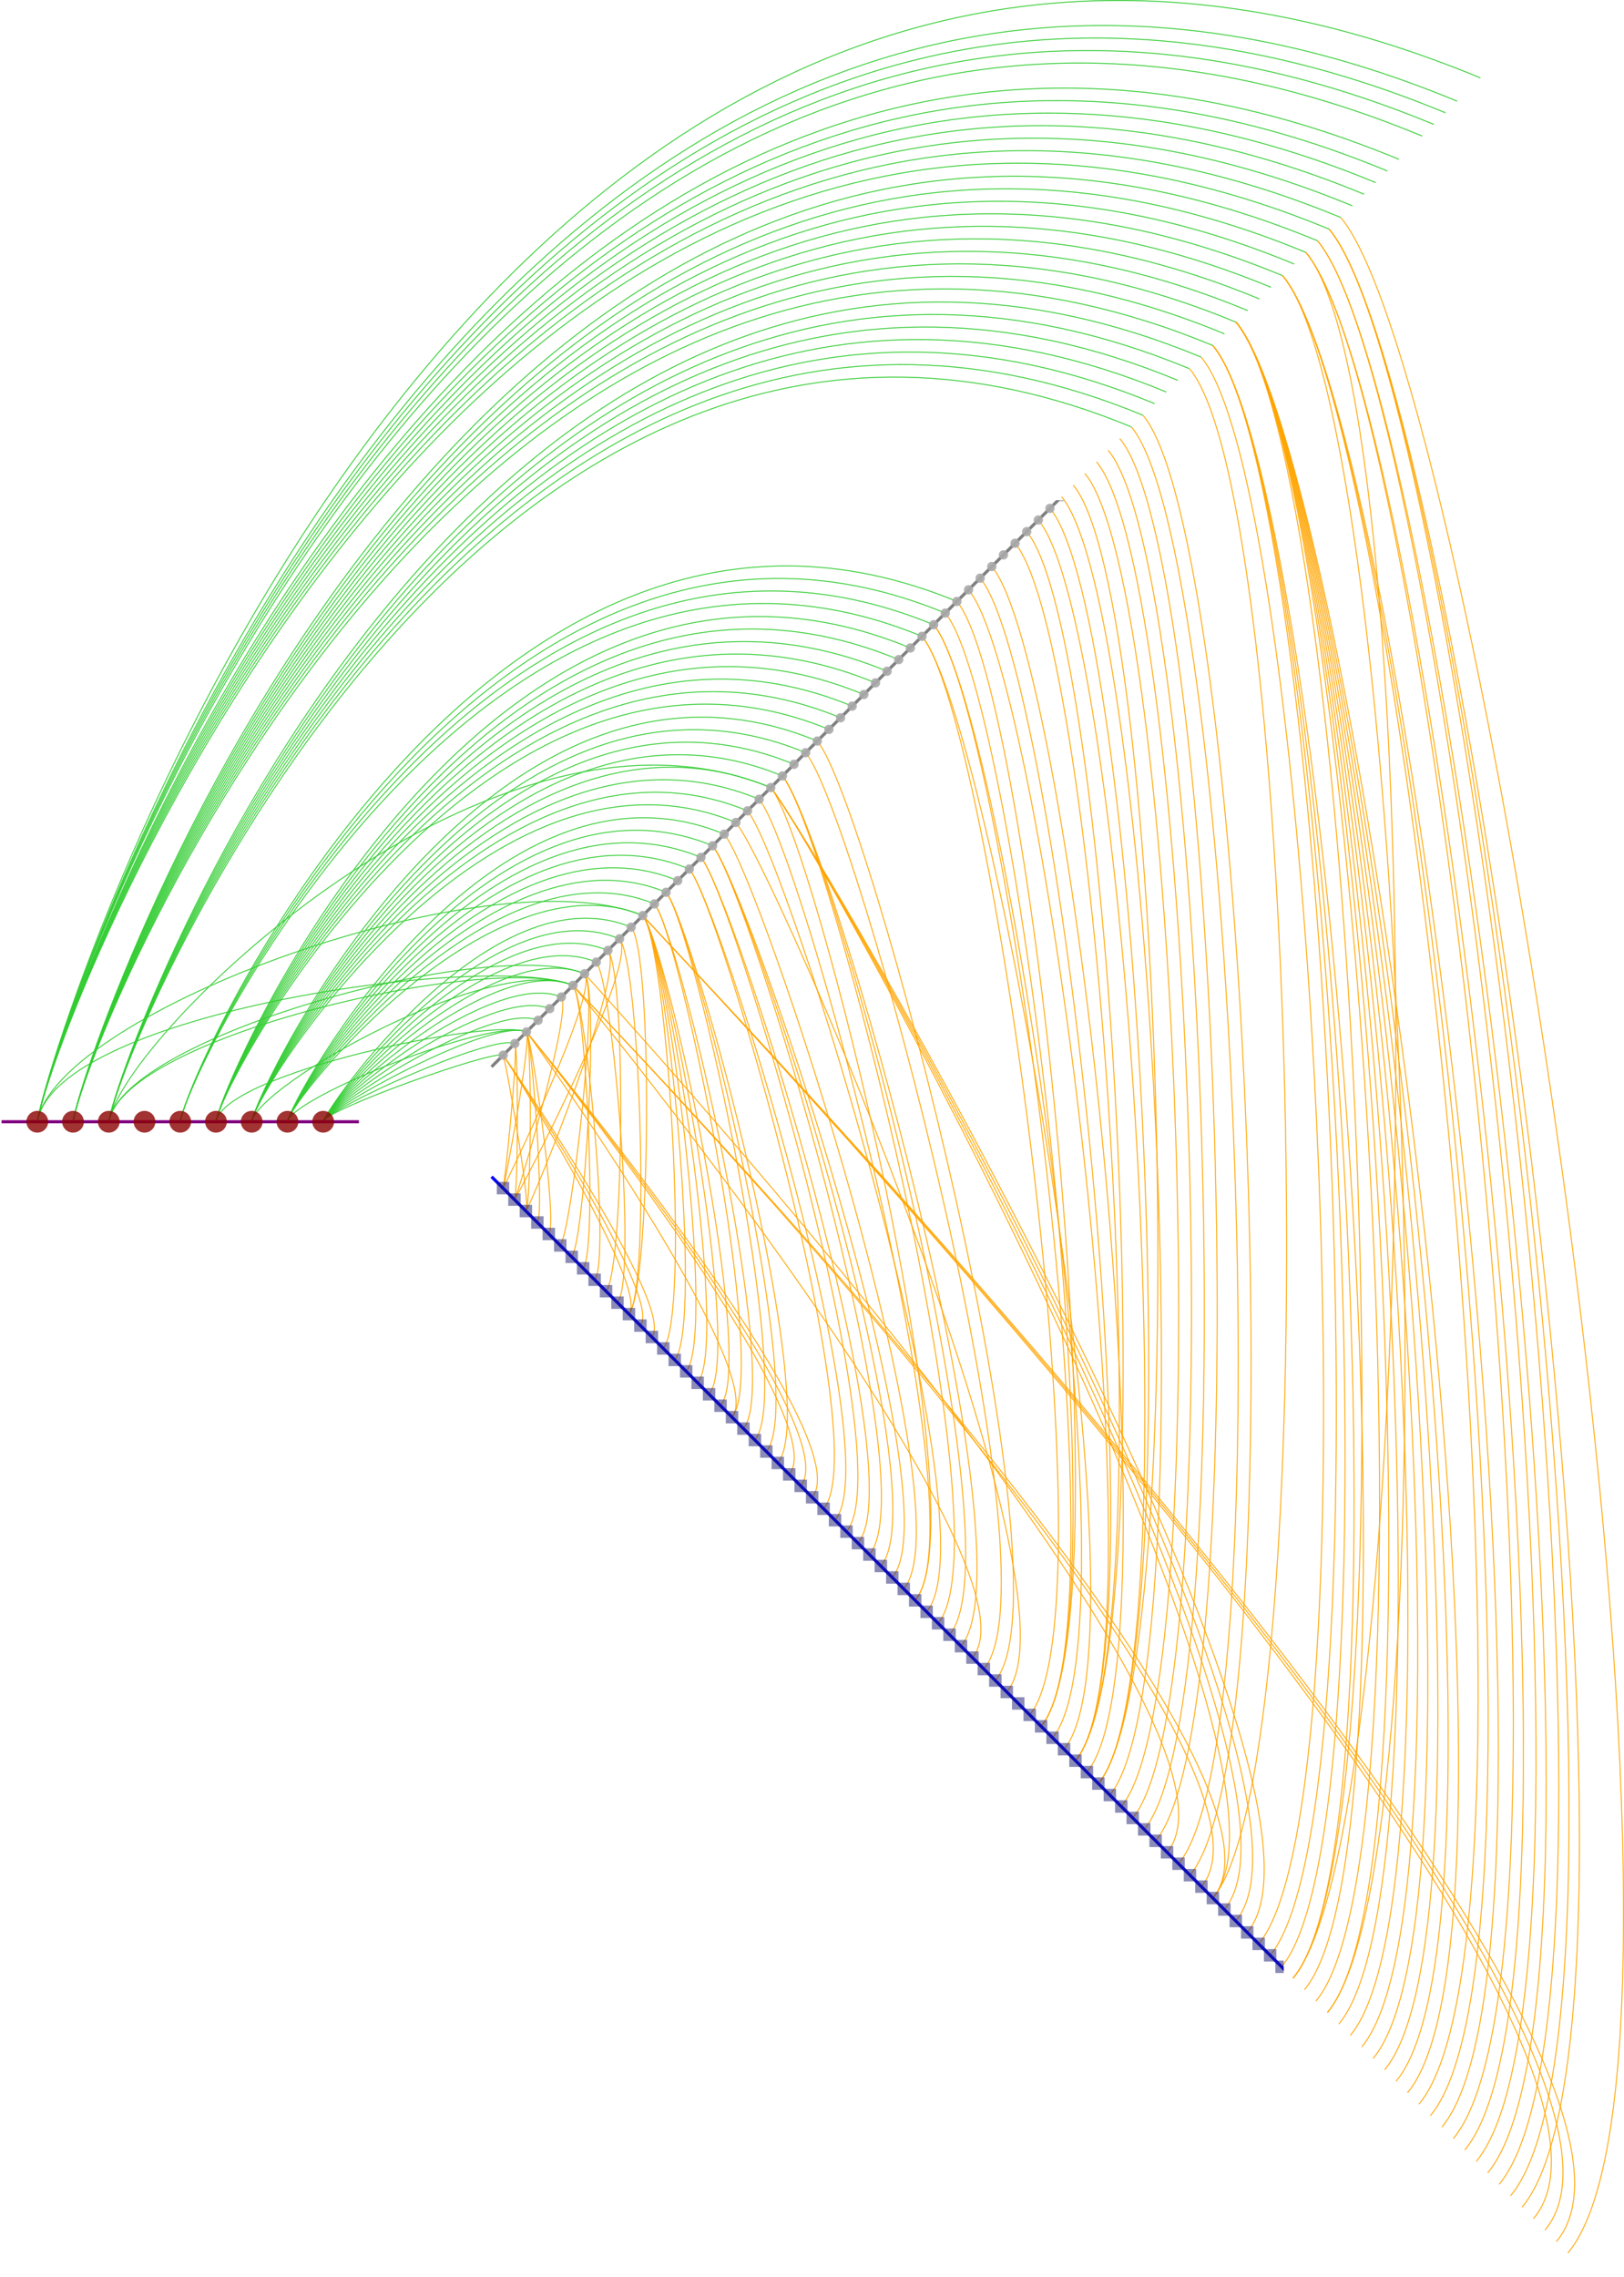 <?xml version="1.0" encoding="UTF-8" standalone="no"?>
<svg
   xmlns:dc="http://purl.org/dc/elements/1.1/"
   xmlns:cc="http://creativecommons.org/ns#"
   xmlns:rdf="http://www.w3.org/1999/02/22-rdf-syntax-ns#"
   xmlns:svg="http://www.w3.org/2000/svg"
   xmlns="http://www.w3.org/2000/svg"
   xmlns:sodipodi="http://sodipodi.sourceforge.net/DTD/sodipodi-0.dtd"
   xmlns:inkscape="http://www.inkscape.org/namespaces/inkscape"
   height="1465.367"
   version="1.1"
   width="1045.183"
   id="svg2"
   inkscape:version="0.48.4 r9939"
   sodipodi:docname="agency.svg">
  <sodipodi:namedview
     pagecolor="#ffffff"
     bordercolor="#666666"
     borderopacity="1"
     objecttolerance="10"
     gridtolerance="10"
     guidetolerance="10"
     inkscape:pageopacity="0"
     inkscape:pageshadow="2"
     inkscape:window-width="1364"
     inkscape:window-height="766"
     id="namedview786"
     showgrid="false"
     fit-margin-top="0"
     fit-margin-left="0"
     fit-margin-right="0"
     fit-margin-bottom="0"
     inkscape:zoom="0.40808894"
     inkscape:cx="522.59167"
     inkscape:cy="732.68341"
     inkscape:window-x="0"
     inkscape:window-y="0"
     inkscape:window-maximized="0"
     inkscape:current-layer="svg2" />
  <defs
     id="defs4" />
  <path
     d="m 208,721.897 c 1.387,-7.866 108.36,-45.948 115.847,-42.847"
     id="path6"
     inkscape:connector-curvature="0"
     style="fill:none;stroke:#32cd32;stroke-width:0.6;stroke-opacity:0.99" />
  <path
     d="m 208,721.897 c 1.387,-7.866 108.36,-56.537 123.334,-50.334"
     id="path8"
     inkscape:connector-curvature="0"
     style="fill:none;stroke:#32cd32;stroke-width:0.6;stroke-opacity:0.99" />
  <path
     d="m 208,721.897 c 1.387,-7.866 108.36,-67.125 130.821,-57.821"
     id="path10"
     inkscape:connector-curvature="0"
     style="fill:none;stroke:#32cd32;stroke-width:0.6;stroke-opacity:0.99" />
  <path
     d="m 208,721.897 c 1.387,-7.866 108.36,-77.713 138.308,-65.308"
     id="path12"
     inkscape:connector-curvature="0"
     style="fill:none;stroke:#32cd32;stroke-width:0.6;stroke-opacity:0.99" />
  <path
     d="m 208,721.897 c 1.387,-7.866 108.36,-88.302 145.795,-72.795"
     id="path14"
     inkscape:connector-curvature="0"
     style="fill:none;stroke:#32cd32;stroke-width:0.6;stroke-opacity:0.99" />
  <path
     d="m 208,721.897 c 1.387,-7.866 108.36,-98.89 153.282,-80.282"
     id="path16"
     inkscape:connector-curvature="0"
     style="fill:none;stroke:#32cd32;stroke-width:0.6;stroke-opacity:0.99" />
  <path
     d="m 208,721.897 c 1.387,-7.866 108.36,-109.478 160.769,-87.769"
     id="path18"
     inkscape:connector-curvature="0"
     style="fill:none;stroke:#32cd32;stroke-width:0.6;stroke-opacity:0.99" />
  <path
     d="m 208,721.897 c 1.387,-7.866 108.36,-120.066 168.256,-95.256"
     id="path20"
     inkscape:connector-curvature="0"
     style="fill:none;stroke:#32cd32;stroke-width:0.6;stroke-opacity:0.99" />
  <path
     d="m 208,721.897 c 1.387,-7.866 108.36,-130.655 175.744,-102.744"
     id="path22"
     inkscape:connector-curvature="0"
     style="fill:none;stroke:#32cd32;stroke-width:0.6;stroke-opacity:0.99" />
  <path
     d="m 208,721.897 c 1.387,-7.866 108.36,-141.243 183.231,-110.231"
     id="path24"
     inkscape:connector-curvature="0"
     style="fill:none;stroke:#32cd32;stroke-width:0.6;stroke-opacity:0.99" />
  <path
     d="m 208,721.897 c 1.387,-7.866 108.36,-151.831 190.718,-117.718"
     id="path26"
     inkscape:connector-curvature="0"
     style="fill:none;stroke:#32cd32;stroke-width:0.6;stroke-opacity:0.99" />
  <path
     d="m 208,721.897 c 1.387,-7.866 108.36,-162.42 198.205,-125.205"
     id="path28"
     inkscape:connector-curvature="0"
     style="fill:none;stroke:#32cd32;stroke-width:0.6;stroke-opacity:0.99" />
  <path
     d="m 185,721.897 c 2.774,-15.733 131.36,-173.008 228.692,-132.692"
     id="path30"
     inkscape:connector-curvature="0"
     style="fill:none;stroke:#32cd32;stroke-width:0.6;stroke-opacity:0.99" />
  <path
     d="m 185,721.897 c 2.774,-15.733 131.36,-183.596 236.179,-140.179"
     id="path32"
     inkscape:connector-curvature="0"
     style="fill:none;stroke:#32cd32;stroke-width:0.6;stroke-opacity:0.99" />
  <path
     d="m 185,721.897 c 2.774,-15.733 131.36,-194.185 243.666,-147.666"
     id="path34"
     inkscape:connector-curvature="0"
     style="fill:none;stroke:#32cd32;stroke-width:0.6;stroke-opacity:0.99" />
  <path
     d="m 185,721.897 c 2.774,-15.733 131.36,-67.125 153.821,-57.821"
     id="path36"
     inkscape:connector-curvature="0"
     style="fill:none;stroke:#32cd32;stroke-width:0.6;stroke-opacity:0.99" />
  <path
     d="m 185,721.897 c 2.774,-15.733 131.36,-204.773 251.153,-155.153"
     id="path38"
     inkscape:connector-curvature="0"
     style="fill:none;stroke:#32cd32;stroke-width:0.6;stroke-opacity:0.99" />
  <path
     d="m 185,721.897 c 2.774,-15.733 131.36,-215.361 258.64,-162.64"
     id="path40"
     inkscape:connector-curvature="0"
     style="fill:none;stroke:#32cd32;stroke-width:0.6;stroke-opacity:0.99" />
  <path
     d="m 185,721.897 c 2.774,-15.733 131.36,-225.949 266.127,-170.127"
     id="path42"
     inkscape:connector-curvature="0"
     style="fill:none;stroke:#32cd32;stroke-width:0.6;stroke-opacity:0.99" />
  <path
     d="m 185,721.897 c 2.774,-15.733 131.36,-236.538 273.614,-177.614"
     id="path44"
     inkscape:connector-curvature="0"
     style="fill:none;stroke:#32cd32;stroke-width:0.6;stroke-opacity:0.99" />
  <path
     d="m 185,721.897 c 2.774,-15.733 131.36,-247.126 281.101,-185.101"
     id="path46"
     inkscape:connector-curvature="0"
     style="fill:none;stroke:#32cd32;stroke-width:0.6;stroke-opacity:0.99" />
  <path
     d="m 162,721.897 c 4.161,-23.599 154.36,-257.714 311.588,-192.588"
     id="path48"
     inkscape:connector-curvature="0"
     style="fill:none;stroke:#32cd32;stroke-width:0.6;stroke-opacity:0.99" />
  <path
     d="m 162,721.897 c 4.161,-23.599 154.36,-268.303 319.075,-200.075"
     id="path50"
     inkscape:connector-curvature="0"
     style="fill:none;stroke:#32cd32;stroke-width:0.6;stroke-opacity:0.99" />
  <path
     d="m 162,721.897 c 4.161,-23.599 154.36,-278.891 326.562,-207.562"
     id="path52"
     inkscape:connector-curvature="0"
     style="fill:none;stroke:#32cd32;stroke-width:0.6;stroke-opacity:0.99" />
  <path
     d="M 162,721.897 C 166.161,698.297 316.36,432.418 496.049,506.847"
     id="path54"
     inkscape:connector-curvature="0"
     style="fill:none;stroke:#32cd32;stroke-width:0.6;stroke-opacity:0.99" />
  <path
     d="m 162,721.897 c 4.161,-23.599 154.36,-109.478 206.769,-87.769"
     id="path56"
     inkscape:connector-curvature="0"
     style="fill:none;stroke:#32cd32;stroke-width:0.6;stroke-opacity:0.99" />
  <path
     d="m 162,721.897 c 4.161,-23.599 154.36,-300.067 341.536,-222.536"
     id="path58"
     inkscape:connector-curvature="0"
     style="fill:none;stroke:#32cd32;stroke-width:0.6;stroke-opacity:0.99" />
  <path
     d="m 162,721.897 c 4.161,-23.599 154.36,-310.656 349.024,-230.024"
     id="path60"
     inkscape:connector-curvature="0"
     style="fill:none;stroke:#32cd32;stroke-width:0.6;stroke-opacity:0.99" />
  <path
     d="m 162,721.897 c 4.161,-23.599 154.36,-321.244 356.511,-237.511"
     id="path62"
     inkscape:connector-curvature="0"
     style="fill:none;stroke:#32cd32;stroke-width:0.6;stroke-opacity:0.99" />
  <path
     d="m 162,721.897 c 4.161,-23.599 154.36,-331.832 363.998,-244.998"
     id="path64"
     inkscape:connector-curvature="0"
     style="fill:none;stroke:#32cd32;stroke-width:0.6;stroke-opacity:0.99" />
  <path
     d="M 139,721.897 C 144.548,690.431 316.36,379.476 533.485,469.412"
     id="path66"
     inkscape:connector-curvature="0"
     style="fill:none;stroke:#32cd32;stroke-width:0.6;stroke-opacity:0.99" />
  <path
     d="m 139,721.897 c 5.548,-31.466 177.36,-353.009 401.972,-259.972"
     id="path68"
     inkscape:connector-curvature="0"
     style="fill:none;stroke:#32cd32;stroke-width:0.6;stroke-opacity:0.99" />
  <path
     d="m 139,721.897 c 5.548,-31.466 177.36,-363.597 409.459,-267.459"
     id="path70"
     inkscape:connector-curvature="0"
     style="fill:none;stroke:#32cd32;stroke-width:0.6;stroke-opacity:0.99" />
  <path
     d="m 139,721.897 c 5.548,-31.466 177.36,-374.186 416.946,-274.946"
     id="path72"
     inkscape:connector-curvature="0"
     style="fill:none;stroke:#32cd32;stroke-width:0.6;stroke-opacity:0.99" />
  <path
     d="m 139,721.897 c 5.548,-31.466 177.36,-384.774 424.433,-282.433"
     id="path74"
     inkscape:connector-curvature="0"
     style="fill:none;stroke:#32cd32;stroke-width:0.6;stroke-opacity:0.99" />
  <path
     d="m 139,721.897 c 5.548,-31.466 177.36,-67.125 199.821,-57.821"
     id="path76"
     inkscape:connector-curvature="0"
     style="fill:none;stroke:#32cd32;stroke-width:0.6;stroke-opacity:0.99" />
  <path
     d="m 139,721.897 c 5.548,-31.466 177.36,-395.362 431.92,-289.92"
     id="path78"
     inkscape:connector-curvature="0"
     style="fill:none;stroke:#32cd32;stroke-width:0.6;stroke-opacity:0.99" />
  <path
     d="m 139,721.897 c 5.548,-31.466 177.36,-405.95 439.407,-297.407"
     id="path80"
     inkscape:connector-curvature="0"
     style="fill:none;stroke:#32cd32;stroke-width:0.6;stroke-opacity:0.99" />
  <path
     d="m 139,721.897 c 5.548,-31.466 177.36,-416.539 446.894,-304.894"
     id="path82"
     inkscape:connector-curvature="0"
     style="fill:none;stroke:#32cd32;stroke-width:0.6;stroke-opacity:0.99" />
  <path
     d="m 116,721.897 c 6.935,-39.332 200.36,-427.127 477.381,-312.381"
     id="path84"
     inkscape:connector-curvature="0"
     style="fill:none;stroke:#32cd32;stroke-width:0.6;stroke-opacity:0.99" />
  <path
     d="m 116,721.897 c 6.935,-39.332 200.36,-437.715 484.868,-319.868"
     id="path86"
     inkscape:connector-curvature="0"
     style="fill:none;stroke:#32cd32;stroke-width:0.6;stroke-opacity:0.99" />
  <path
     d="m 116,721.897 c 6.935,-39.332 200.36,-448.304 492.355,-327.355"
     id="path88"
     inkscape:connector-curvature="0"
     style="fill:none;stroke:#32cd32;stroke-width:0.6;stroke-opacity:0.99" />
  <path
     d="m 116,721.897 c 6.935,-39.332 200.36,-458.892 499.842,-334.842"
     id="path90"
     inkscape:connector-curvature="0"
     style="fill:none;stroke:#32cd32;stroke-width:0.6;stroke-opacity:0.99" />
  <path
     d="m 70,721.897 c 9.709,-55.065 246.36,-120.066 306.256,-95.256"
     id="path92"
     inkscape:connector-curvature="0"
     style="fill:none;stroke:#32cd32;stroke-width:0.6;stroke-opacity:0.99" />
  <path
     d="M 70,721.897 C 79.709,666.832 316.36,104.18 728.148,274.749"
     id="path94"
     inkscape:connector-curvature="0"
     style="fill:none;stroke:#32cd32;stroke-width:0.6;stroke-opacity:0.99" />
  <path
     d="M 70,721.897 C 79.709,666.832 316.36,93.592 735.635,267.262"
     id="path96"
     inkscape:connector-curvature="0"
     style="fill:none;stroke:#32cd32;stroke-width:0.6;stroke-opacity:0.99" />
  <path
     d="M 70,721.897 C 79.709,666.832 316.36,612.419 368.769,634.127"
     id="path98"
     inkscape:connector-curvature="0"
     style="fill:none;stroke:#32cd32;stroke-width:0.6;stroke-opacity:0.99" />
  <path
     d="M 70,721.897 C 79.709,666.832 316.36,83.004 743.122,259.774"
     id="path100"
     inkscape:connector-curvature="0"
     style="fill:none;stroke:#32cd32;stroke-width:0.6;stroke-opacity:0.99" />
  <path
     d="M 70,721.897 C 79.709,666.832 316.36,432.418 496.049,506.847"
     id="path102"
     inkscape:connector-curvature="0"
     style="fill:none;stroke:#32cd32;stroke-width:0.6;stroke-opacity:0.99" />
  <path
     d="M 70,721.897 C 79.709,666.832 316.36,72.415 750.609,252.287"
     id="path104"
     inkscape:connector-curvature="0"
     style="fill:none;stroke:#32cd32;stroke-width:0.6;stroke-opacity:0.99" />
  <path
     d="M 70,721.897 C 79.709,666.832 316.36,61.827 758.096,244.8"
     id="path106"
     inkscape:connector-curvature="0"
     style="fill:none;stroke:#32cd32;stroke-width:0.6;stroke-opacity:0.99" />
  <path
     d="M 70,721.897 C 79.709,666.832 316.36,51.239 765.584,237.313"
     id="path108"
     inkscape:connector-curvature="0"
     style="fill:none;stroke:#32cd32;stroke-width:0.6;stroke-opacity:0.99" />
  <path
     d="M 70,721.897 C 79.709,666.832 316.36,40.651 773.071,229.826"
     id="path110"
     inkscape:connector-curvature="0"
     style="fill:none;stroke:#32cd32;stroke-width:0.6;stroke-opacity:0.99" />
  <path
     d="M 47,721.897 C 58.097,658.965 316.36,30.062 780.558,222.339"
     id="path112"
     inkscape:connector-curvature="0"
     style="fill:none;stroke:#32cd32;stroke-width:0.6;stroke-opacity:0.99" />
  <path
     d="M 47,721.897 C 58.097,658.965 316.36,19.474 788.045,214.852"
     id="path114"
     inkscape:connector-curvature="0"
     style="fill:none;stroke:#32cd32;stroke-width:0.6;stroke-opacity:0.99" />
  <path
     d="M 47,721.897 C 58.097,658.965 316.36,8.886 795.532,207.365"
     id="path116"
     inkscape:connector-curvature="0"
     style="fill:none;stroke:#32cd32;stroke-width:0.6;stroke-opacity:0.99" />
  <path
     d="M 47,721.897 C 58.097,658.965 316.36,-1.703 803.019,199.878"
     id="path118"
     inkscape:connector-curvature="0"
     style="fill:none;stroke:#32cd32;stroke-width:0.6;stroke-opacity:0.99" />
  <path
     d="M 47,721.897 C 58.097,658.965 316.36,-12.291 810.506,192.391"
     id="path120"
     inkscape:connector-curvature="0"
     style="fill:none;stroke:#32cd32;stroke-width:0.6;stroke-opacity:0.99" />
  <path
     d="M 47,721.897 C 58.097,658.965 316.36,-22.879 817.993,184.904"
     id="path122"
     inkscape:connector-curvature="0"
     style="fill:none;stroke:#32cd32;stroke-width:0.6;stroke-opacity:0.99" />
  <path
     d="M 47,721.897 C 58.097,658.965 316.36,-33.468 825.48,177.417"
     id="path124"
     inkscape:connector-curvature="0"
     style="fill:none;stroke:#32cd32;stroke-width:0.6;stroke-opacity:0.99" />
  <path
     d="M 47,721.897 C 58.097,658.965 316.36,-44.056 832.967,169.93"
     id="path126"
     inkscape:connector-curvature="0"
     style="fill:none;stroke:#32cd32;stroke-width:0.6;stroke-opacity:0.99" />
  <path
     d="M 47,721.897 C 58.097,658.965 316.36,-54.644 840.454,162.443"
     id="path128"
     inkscape:connector-curvature="0"
     style="fill:none;stroke:#32cd32;stroke-width:0.6;stroke-opacity:0.99" />
  <path
     d="M 47,721.897 C 58.097,658.965 316.36,-65.232 847.941,154.956"
     id="path130"
     inkscape:connector-curvature="0"
     style="fill:none;stroke:#32cd32;stroke-width:0.6;stroke-opacity:0.99" />
  <path
     d="M 24,721.897 C 36.484,651.099 316.36,-75.821 855.428,147.469"
     id="path132"
     inkscape:connector-curvature="0"
     style="fill:none;stroke:#32cd32;stroke-width:0.6;stroke-opacity:0.99" />
  <path
     d="M 24,721.897 C 36.484,651.099 316.36,548.889 413.692,589.205"
     id="path134"
     inkscape:connector-curvature="0"
     style="fill:none;stroke:#32cd32;stroke-width:0.6;stroke-opacity:0.99" />
  <path
     d="M 24,721.897 C 36.484,651.099 316.36,-86.409 862.915,139.982"
     id="path136"
     inkscape:connector-curvature="0"
     style="fill:none;stroke:#32cd32;stroke-width:0.6;stroke-opacity:0.99" />
  <path
     d="M 24,721.897 C 36.484,651.099 316.36,-96.997 870.402,132.494"
     id="path138"
     inkscape:connector-curvature="0"
     style="fill:none;stroke:#32cd32;stroke-width:0.6;stroke-opacity:0.99" />
  <path
     d="M 24,721.897 C 36.484,651.099 316.36,-107.586 877.889,125.007"
     id="path140"
     inkscape:connector-curvature="0"
     style="fill:none;stroke:#32cd32;stroke-width:0.6;stroke-opacity:0.99" />
  <path
     d="M 24,721.897 C 36.484,651.099 316.36,-118.174 885.376,117.52"
     id="path142"
     inkscape:connector-curvature="0"
     style="fill:none;stroke:#32cd32;stroke-width:0.6;stroke-opacity:0.99" />
  <path
     d="M 24,721.897 C 36.484,651.099 316.36,-128.762 892.864,110.033"
     id="path144"
     inkscape:connector-curvature="0"
     style="fill:none;stroke:#32cd32;stroke-width:0.6;stroke-opacity:0.99" />
  <path
     d="M 24,721.897 C 36.484,651.099 316.36,-139.351 900.351,102.546"
     id="path146"
     inkscape:connector-curvature="0"
     style="fill:none;stroke:#32cd32;stroke-width:0.6;stroke-opacity:0.99" />
  <path
     d="M 24,721.897 C 36.484,651.099 316.36,-213.469 952.76,50.137"
     id="path148"
     inkscape:connector-curvature="0"
     style="fill:none;stroke:#32cd32;stroke-width:0.6;stroke-opacity:0.99" />
  <path
     d="M 24,721.897 C 36.484,651.099 316.36,-160.527 915.325,87.572"
     id="path150"
     inkscape:connector-curvature="0"
     style="fill:none;stroke:#32cd32;stroke-width:0.6;stroke-opacity:0.99" />
  <path
     d="M 24,721.897 C 36.484,651.099 316.36,-171.115 922.812,80.085"
     id="path152"
     inkscape:connector-curvature="0"
     style="fill:none;stroke:#32cd32;stroke-width:0.6;stroke-opacity:0.99" />
  <path
     d="M 24,721.897 C 36.484,651.099 316.36,612.419 368.769,634.127"
     id="path154"
     inkscape:connector-curvature="0"
     style="fill:none;stroke:#32cd32;stroke-width:0.6;stroke-opacity:0.99" />
  <path
     d="M 24,721.897 C 36.484,651.099 316.36,-181.704 930.299,72.598"
     id="path156"
     inkscape:connector-curvature="0"
     style="fill:none;stroke:#32cd32;stroke-width:0.6;stroke-opacity:0.99" />
  <path
     d="M 24,721.897 C 36.484,651.099 316.36,-192.292 937.786,65.111"
     id="path158"
     inkscape:connector-curvature="0"
     style="fill:none;stroke:#32cd32;stroke-width:0.6;stroke-opacity:0.99" />
  <path
     d="m 331.334,671.563 c 2.373,2.828 -6.438,91.671 -7.605,93.063"
     id="path160"
     inkscape:connector-curvature="0"
     style="fill:none;stroke:#ffa500;stroke-width:0.6;stroke-opacity:0.99" />
  <path
     d="m 331.334,671.563 c 2.373,2.828 2.099,97.649 -0.236,100.432"
     id="path162"
     inkscape:connector-curvature="0"
     style="fill:none;stroke:#ffa500;stroke-width:0.6;stroke-opacity:0.99" />
  <path
     d="m 338.821,664.076 c 3.559,4.242 -13.925,99.158 -15.092,100.55"
     id="path164"
     inkscape:connector-curvature="0"
     style="fill:none;stroke:#ffa500;stroke-width:0.6;stroke-opacity:0.99" />
  <path
     d="m 338.821,664.076 c 3.559,4.242 3.148,111.113 -0.355,115.288"
     id="path166"
     inkscape:connector-curvature="0"
     style="fill:none;stroke:#ffa500;stroke-width:0.6;stroke-opacity:0.99" />
  <path
     d="m 338.821,664.076 c 3.559,4.242 11.685,117.09 7.014,122.656"
     id="path168"
     inkscape:connector-curvature="0"
     style="fill:none;stroke:#ffa500;stroke-width:0.6;stroke-opacity:0.99" />
  <path
     d="m 338.821,664.076 c 3.559,4.242 20.221,123.068 14.383,130.025"
     id="path170"
     inkscape:connector-curvature="0"
     style="fill:none;stroke:#ffa500;stroke-width:0.6;stroke-opacity:0.99" />
  <path
     d="m 361.282,641.614 c 7.118,8.483 -27.849,127.597 -30.185,130.38"
     id="path172"
     inkscape:connector-curvature="0"
     style="fill:none;stroke:#ffa500;stroke-width:0.6;stroke-opacity:0.99" />
  <path
     d="m 376.256,626.64 c 9.491,11.311 -51.36,136.594 -52.528,137.985"
     id="path174"
     inkscape:connector-curvature="0"
     style="fill:none;stroke:#ffa500;stroke-width:0.6;stroke-opacity:0.99" />
  <path
     d="m 376.256,626.64 c 9.491,11.311 -8.678,166.48 -15.683,174.829"
     id="path176"
     inkscape:connector-curvature="0"
     style="fill:none;stroke:#ffa500;stroke-width:0.6;stroke-opacity:0.99" />
  <path
     d="m 376.256,626.64 c 9.491,11.311 -0.141,172.458 -8.315,182.198"
     id="path178"
     inkscape:connector-curvature="0"
     style="fill:none;stroke:#ffa500;stroke-width:0.6;stroke-opacity:0.99" />
  <path
     d="m 368.769,634.127 c 8.305,9.897 15.882,170.948 6.541,182.08"
     id="path180"
     inkscape:connector-curvature="0"
     style="fill:none;stroke:#ffa500;stroke-width:0.6;stroke-opacity:0.99" />
  <path
     d="m 368.769,634.127 c 8.305,9.897 24.419,176.925 13.91,189.449"
     id="path182"
     inkscape:connector-curvature="0"
     style="fill:none;stroke:#ffa500;stroke-width:0.6;stroke-opacity:0.99" />
  <path
     d="m 391.231,611.666 c 11.864,14.139 10.494,205.364 -1.182,219.279"
     id="path184"
     inkscape:connector-curvature="0"
     style="fill:none;stroke:#ffa500;stroke-width:0.6;stroke-opacity:0.99" />
  <path
     d="m 391.231,611.666 c 11.864,14.139 -49.261,163.522 -52.764,167.697"
     id="path186"
     inkscape:connector-curvature="0"
     style="fill:none;stroke:#ffa500;stroke-width:0.6;stroke-opacity:0.99" />
  <path
     d="m 383.744,619.153 c 10.677,12.725 26.518,203.854 13.674,219.161"
     id="path188"
     inkscape:connector-curvature="0"
     style="fill:none;stroke:#ffa500;stroke-width:0.6;stroke-opacity:0.99" />
  <path
     d="m 323.847,679.05 c 1.186,1.414 94.951,149.935 80.939,166.633"
     id="path190"
     inkscape:connector-curvature="0"
     style="fill:none;stroke:#ffa500;stroke-width:0.6;stroke-opacity:0.99" />
  <path
     d="m 323.847,679.05 c 1.186,1.414 18.122,96.139 14.619,100.314"
     id="path192"
     inkscape:connector-curvature="0"
     style="fill:none;stroke:#ffa500;stroke-width:0.6;stroke-opacity:0.99" />
  <path
     d="m 323.847,679.05 c 1.186,1.414 103.487,155.912 88.308,174.002"
     id="path194"
     inkscape:connector-curvature="0"
     style="fill:none;stroke:#ffa500;stroke-width:0.6;stroke-opacity:0.99" />
  <path
     d="m 323.847,679.05 c 1.186,1.414 112.023,161.889 95.677,181.371"
     id="path196"
     inkscape:connector-curvature="0"
     style="fill:none;stroke:#ffa500;stroke-width:0.6;stroke-opacity:0.99" />
  <path
     d="m 406.205,596.692 c 14.236,16.966 12.593,232.292 -1.419,248.991"
     id="path198"
     inkscape:connector-curvature="0"
     style="fill:none;stroke:#ffa500;stroke-width:0.6;stroke-opacity:0.99" />
  <path
     d="M 398.718,604.179 C 411.768,619.732 333.433,769.211 331.098,771.994"
     id="path200"
     inkscape:connector-curvature="0"
     style="fill:none;stroke:#ffa500;stroke-width:0.6;stroke-opacity:0.99" />
  <path
     d="m 398.718,604.179 c 13.05,15.552 20.08,224.805 6.068,241.504"
     id="path202"
     inkscape:connector-curvature="0"
     style="fill:none;stroke:#ffa500;stroke-width:0.6;stroke-opacity:0.99" />
  <path
     d="m 413.692,589.205 c 15.423,18.38 30.715,257.711 13.201,278.584"
     id="path204"
     inkscape:connector-curvature="0"
     style="fill:none;stroke:#ffa500;stroke-width:0.6;stroke-opacity:0.99" />
  <path
     d="m 413.692,589.205 c 15.423,18.38 39.252,263.689 20.57,285.953"
     id="path206"
     inkscape:connector-curvature="0"
     style="fill:none;stroke:#ffa500;stroke-width:0.6;stroke-opacity:0.99" />
  <path
     d="m 413.692,589.205 c 15.423,18.38 47.788,269.666 27.938,293.322"
     id="path208"
     inkscape:connector-curvature="0"
     style="fill:none;stroke:#ffa500;stroke-width:0.6;stroke-opacity:0.99" />
  <path
     d="m 413.692,589.205 c 15.423,18.38 56.325,275.643 35.307,300.691"
     id="path210"
     inkscape:connector-curvature="0"
     style="fill:none;stroke:#ffa500;stroke-width:0.6;stroke-opacity:0.99" />
  <path
     d="m 413.692,589.205 c 15.423,18.38 64.861,281.62 42.676,308.06"
     id="path212"
     inkscape:connector-curvature="0"
     style="fill:none;stroke:#ffa500;stroke-width:0.6;stroke-opacity:0.99" />
  <path
     d="m 413.692,589.205 c 15.423,18.38 73.398,287.598 50.045,315.428"
     id="path214"
     inkscape:connector-curvature="0"
     style="fill:none;stroke:#ffa500;stroke-width:0.6;stroke-opacity:0.99" />
  <path
     d="m 421.179,581.718 c 16.609,19.794 74.447,301.062 49.927,330.284"
     id="path216"
     inkscape:connector-curvature="0"
     style="fill:none;stroke:#ffa500;stroke-width:0.6;stroke-opacity:0.99" />
  <path
     d="m 421.179,581.718 c 16.609,19.794 82.983,307.039 57.295,337.653"
     id="path218"
     inkscape:connector-curvature="0"
     style="fill:none;stroke:#ffa500;stroke-width:0.6;stroke-opacity:0.99" />
  <path
     d="m 428.666,574.231 c 17.796,21.208 84.033,320.504 57.177,352.509"
     id="path220"
     inkscape:connector-curvature="0"
     style="fill:none;stroke:#ffa500;stroke-width:0.6;stroke-opacity:0.99" />
  <path
     d="m 428.666,574.231 c 17.796,21.208 92.569,326.481 64.546,359.878"
     id="path222"
     inkscape:connector-curvature="0"
     style="fill:none;stroke:#ffa500;stroke-width:0.6;stroke-opacity:0.99" />
  <path
     d="m 428.666,574.231 c 17.796,21.208 101.106,332.458 71.915,367.247"
     id="path224"
     inkscape:connector-curvature="0"
     style="fill:none;stroke:#ffa500;stroke-width:0.6;stroke-opacity:0.99" />
  <path
     d="m 338.821,664.076 c 3.559,4.242 199.487,248.591 169.128,284.771"
     id="path226"
     inkscape:connector-curvature="0"
     style="fill:none;stroke:#ffa500;stroke-width:0.6;stroke-opacity:0.99" />
  <path
     d="m 338.821,664.076 c 3.559,4.242 208.023,254.568 176.497,292.14"
     id="path228"
     inkscape:connector-curvature="0"
     style="fill:none;stroke:#ffa500;stroke-width:0.6;stroke-opacity:0.99" />
  <path
     d="m 338.821,664.076 c 3.559,4.242 156.805,218.704 132.284,247.927"
     id="path230"
     inkscape:connector-curvature="0"
     style="fill:none;stroke:#ffa500;stroke-width:0.6;stroke-opacity:0.99" />
  <path
     d="m 338.821,664.076 c 3.559,4.242 216.56,260.546 183.866,299.508"
     id="path232"
     inkscape:connector-curvature="0"
     style="fill:none;stroke:#ffa500;stroke-width:0.6;stroke-opacity:0.99" />
  <path
     d="m 443.64,559.257 c 20.168,24.036 120.278,371.342 86.416,411.696"
     id="path234"
     inkscape:connector-curvature="0"
     style="fill:none;stroke:#ffa500;stroke-width:0.6;stroke-opacity:0.99" />
  <path
     d="m 443.64,559.257 c 20.168,24.036 128.814,377.319 93.785,419.065"
     id="path236"
     inkscape:connector-curvature="0"
     style="fill:none;stroke:#ffa500;stroke-width:0.6;stroke-opacity:0.99" />
  <path
     d="m 451.127,551.77 c 21.355,25.449 129.863,390.783 93.667,433.921"
     id="path238"
     inkscape:connector-curvature="0"
     style="fill:none;stroke:#ffa500;stroke-width:0.6;stroke-opacity:0.99" />
  <path
     d="m 451.127,551.77 c 21.355,25.449 138.4,396.761 101.036,441.29"
     id="path240"
     inkscape:connector-curvature="0"
     style="fill:none;stroke:#ffa500;stroke-width:0.6;stroke-opacity:0.99" />
  <path
     d="m 458.614,544.283 c 22.541,26.863 139.449,410.225 100.917,456.146"
     id="path242"
     inkscape:connector-curvature="0"
     style="fill:none;stroke:#ffa500;stroke-width:0.6;stroke-opacity:0.99" />
  <path
     d="m 458.614,544.283 c 22.541,26.863 147.986,416.202 108.286,463.514"
     id="path244"
     inkscape:connector-curvature="0"
     style="fill:none;stroke:#ffa500;stroke-width:0.6;stroke-opacity:0.99" />
  <path
     d="m 458.614,544.283 c 22.541,26.863 156.522,422.18 115.655,470.883"
     id="path246"
     inkscape:connector-curvature="0"
     style="fill:none;stroke:#ffa500;stroke-width:0.6;stroke-opacity:0.99" />
  <path
     d="m 466.101,536.796 c 23.727,28.277 157.572,435.644 115.537,485.739"
     id="path248"
     inkscape:connector-curvature="0"
     style="fill:none;stroke:#ffa500;stroke-width:0.6;stroke-opacity:0.99" />
  <path
     d="m 488.562,514.334 c 27.286,32.519 143.647,464.082 100.444,515.569"
     id="path250"
     inkscape:connector-curvature="0"
     style="fill:none;stroke:#ffa500;stroke-width:0.6;stroke-opacity:0.99" />
  <path
     d="m 481.075,521.822 c 26.1,31.105 159.67,462.573 115.3,515.451"
     id="path252"
     inkscape:connector-curvature="0"
     style="fill:none;stroke:#ffa500;stroke-width:0.6;stroke-opacity:0.99" />
  <path
     d="m 503.536,499.36 c 29.659,35.346 145.746,491.011 100.208,545.281"
     id="path254"
     inkscape:connector-curvature="0"
     style="fill:none;stroke:#ffa500;stroke-width:0.6;stroke-opacity:0.99" />
  <path
     d="M 503.536,499.36 C 533.196,534.707 657.819,996.349 611.113,1052.01"
     id="path256"
     inkscape:connector-curvature="0"
     style="fill:none;stroke:#ffa500;stroke-width:0.6;stroke-opacity:0.99" />
  <path
     d="m 503.536,499.36 c 29.659,35.346 162.819,502.966 114.946,560.019"
     id="path258"
     inkscape:connector-curvature="0"
     style="fill:none;stroke:#ffa500;stroke-width:0.6;stroke-opacity:0.99" />
  <path
     d="m 368.769,634.127 c 8.305,9.897 306.122,374.176 257.081,432.62"
     id="path260"
     inkscape:connector-curvature="0"
     style="fill:none;stroke:#ffa500;stroke-width:0.6;stroke-opacity:0.99" />
  <path
     d="m 518.511,484.386 c 32.032,38.174 164.917,529.894 114.709,589.73"
     id="path262"
     inkscape:connector-curvature="0"
     style="fill:none;stroke:#ffa500;stroke-width:0.6;stroke-opacity:0.99" />
  <path
     d="m 525.998,476.899 c 33.218,39.588 165.967,543.359 114.591,604.586"
     id="path264"
     inkscape:connector-curvature="0"
     style="fill:none;stroke:#ffa500;stroke-width:0.6;stroke-opacity:0.99" />
  <path
     d="m 473.588,529.309 c 24.914,29.691 226.913,496.927 174.369,559.546"
     id="path266"
     inkscape:connector-curvature="0"
     style="fill:none;stroke:#ffa500;stroke-width:0.6;stroke-opacity:0.99" />
  <path
     d="m 496.049,506.847 c 28.473,33.933 136.16,471.569 92.957,523.056"
     id="path268"
     inkscape:connector-curvature="0"
     style="fill:none;stroke:#ffa500;stroke-width:0.6;stroke-opacity:0.99" />
  <path
     d="m 593.381,409.516 c 43.896,52.313 124.193,628.674 69.314,694.076"
     id="path270"
     inkscape:connector-curvature="0"
     style="fill:none;stroke:#ffa500;stroke-width:0.6;stroke-opacity:0.99" />
  <path
     d="m 600.868,402.029 c 45.082,53.727 125.242,642.139 69.196,708.932"
     id="path272"
     inkscape:connector-curvature="0"
     style="fill:none;stroke:#ffa500;stroke-width:0.6;stroke-opacity:0.99" />
  <path
     d="m 608.355,394.542 c 46.268,55.141 117.755,649.626 61.709,716.419"
     id="path274"
     inkscape:connector-curvature="0"
     style="fill:none;stroke:#ffa500;stroke-width:0.6;stroke-opacity:0.99" />
  <path
     d="m 615.842,387.054 c 47.455,56.554 110.268,657.113 54.222,723.906"
     id="path276"
     inkscape:connector-curvature="0"
     style="fill:none;stroke:#ffa500;stroke-width:0.6;stroke-opacity:0.99" />
  <path
     d="m 600.868,402.029 c 45.082,53.727 133.779,648.116 76.564,716.301"
     id="path278"
     inkscape:connector-curvature="0"
     style="fill:none;stroke:#ffa500;stroke-width:0.6;stroke-opacity:0.99" />
  <path
     d="m 593.381,409.516 c 43.896,52.313 149.802,646.606 91.42,716.183"
     id="path280"
     inkscape:connector-curvature="0"
     style="fill:none;stroke:#ffa500;stroke-width:0.6;stroke-opacity:0.99" />
  <path
     d="m 623.329,379.567 c 48.641,57.968 128.39,682.532 68.841,753.5"
     id="path282"
     inkscape:connector-curvature="0"
     style="fill:none;stroke:#ffa500;stroke-width:0.6;stroke-opacity:0.99" />
  <path
     d="m 630.816,372.08 c 49.827,59.382 120.903,690.019 61.354,760.987"
     id="path284"
     inkscape:connector-curvature="0"
     style="fill:none;stroke:#ffa500;stroke-width:0.6;stroke-opacity:0.99" />
  <path
     d="m 638.304,364.593 c 51.014,60.796 121.953,703.483 61.236,775.843"
     id="path286"
     inkscape:connector-curvature="0"
     style="fill:none;stroke:#ffa500;stroke-width:0.6;stroke-opacity:0.99" />
  <path
     d="m 653.278,349.619 c 53.387,63.624 98.442,712.48 38.893,783.448"
     id="path288"
     inkscape:connector-curvature="0"
     style="fill:none;stroke:#ffa500;stroke-width:0.6;stroke-opacity:0.99" />
  <path
     d="m 660.765,342.132 c 54.573,65.038 90.955,719.967 31.406,790.935"
     id="path290"
     inkscape:connector-curvature="0"
     style="fill:none;stroke:#ffa500;stroke-width:0.6;stroke-opacity:0.99" />
  <path
     d="m 668.252,334.645 c 55.759,66.451 100.541,739.409 38.656,813.16"
     id="path292"
     inkscape:connector-curvature="0"
     style="fill:none;stroke:#ffa500;stroke-width:0.6;stroke-opacity:0.99" />
  <path
     d="m 675.739,327.158 c 56.946,67.865 93.054,746.896 31.169,820.647"
     id="path294"
     inkscape:connector-curvature="0"
     style="fill:none;stroke:#ffa500;stroke-width:0.6;stroke-opacity:0.99" />
  <path
     d="m 683.226,319.671 c 58.132,69.279 94.103,760.36 31.051,835.503"
     id="path296"
     inkscape:connector-curvature="0"
     style="fill:none;stroke:#ffa500;stroke-width:0.6;stroke-opacity:0.99" />
  <path
     d="m 690.713,312.184 c 59.318,70.693 78.08,761.87 16.195,835.621"
     id="path298"
     inkscape:connector-curvature="0"
     style="fill:none;stroke:#ffa500;stroke-width:0.6;stroke-opacity:0.99" />
  <path
     d="m 698.2,304.697 c 60.505,72.107 87.666,781.311 23.446,857.846"
     id="path300"
     inkscape:connector-curvature="0"
     style="fill:none;stroke:#ffa500;stroke-width:0.6;stroke-opacity:0.99" />
  <path
     d="m 705.687,297.21 c 61.691,73.521 88.715,794.776 23.327,872.702"
     id="path302"
     inkscape:connector-curvature="0"
     style="fill:none;stroke:#ffa500;stroke-width:0.6;stroke-opacity:0.99" />
  <path
     d="m 713.174,289.723 c 62.878,74.935 89.764,808.24 23.209,887.558"
     id="path304"
     inkscape:connector-curvature="0"
     style="fill:none;stroke:#ffa500;stroke-width:0.6;stroke-opacity:0.99" />
  <path
     d="m 720.661,282.236 c 64.064,76.348 90.814,821.704 23.091,902.413"
     id="path306"
     inkscape:connector-curvature="0"
     style="fill:none;stroke:#ffa500;stroke-width:0.6;stroke-opacity:0.99" />
  <path
     d="M 376.256,626.64 C 385.747,637.951 820.011,1109.917 751.121,1192.018"
     id="path308"
     inkscape:connector-curvature="0"
     style="fill:none;stroke:#ffa500;stroke-width:0.6;stroke-opacity:0.99" />
  <path
     d="m 728.148,274.749 c 65.25,77.762 100.4,841.146 30.342,924.638"
     id="path310"
     inkscape:connector-curvature="0"
     style="fill:none;stroke:#ffa500;stroke-width:0.6;stroke-opacity:0.99" />
  <path
     d="M 735.635,267.262 C 802.072,346.438 837.084,1121.872 765.859,1206.755"
     id="path312"
     inkscape:connector-curvature="0"
     style="fill:none;stroke:#ffa500;stroke-width:0.6;stroke-opacity:0.99" />
  <path
     d="m 368.769,634.127 c 8.305,9.897 476.851,493.722 404.458,579.997"
     id="path314"
     inkscape:connector-curvature="0"
     style="fill:none;stroke:#ffa500;stroke-width:0.6;stroke-opacity:0.99" />
  <path
     d="m 368.769,634.127 c 8.305,9.897 485.388,499.699 411.827,587.366"
     id="path316"
     inkscape:connector-curvature="0"
     style="fill:none;stroke:#ffa500;stroke-width:0.6;stroke-opacity:0.99" />
  <path
     d="m 496.049,506.847 c 28.473,33.933 366.644,632.957 291.916,722.015"
     id="path318"
     inkscape:connector-curvature="0"
     style="fill:none;stroke:#ffa500;stroke-width:0.6;stroke-opacity:0.99" />
  <path
     d="m 496.049,506.847 c 28.473,33.933 375.181,638.934 299.285,729.383"
     id="path320"
     inkscape:connector-curvature="0"
     style="fill:none;stroke:#ffa500;stroke-width:0.6;stroke-opacity:0.99" />
  <path
     d="m 496.049,506.847 c 28.473,33.933 358.108,626.979 284.547,714.646"
     id="path322"
     inkscape:connector-curvature="0"
     style="fill:none;stroke:#ffa500;stroke-width:0.6;stroke-opacity:0.99" />
  <path
     d="m 496.049,506.847 c 28.473,33.933 383.717,644.911 306.653,736.752"
     id="path324"
     inkscape:connector-curvature="0"
     style="fill:none;stroke:#ffa500;stroke-width:0.6;stroke-opacity:0.99" />
  <path
     d="m 765.584,237.313 c 71.182,84.832 88.574,896.513 15.013,984.18"
     id="path326"
     inkscape:connector-curvature="0"
     style="fill:none;stroke:#ffa500;stroke-width:0.6;stroke-opacity:0.99" />
  <path
     d="M 773.071,229.826 C 845.439,316.072 888.303,1157.736 810.072,1250.968"
     id="path328"
     inkscape:connector-curvature="0"
     style="fill:none;stroke:#ffa500;stroke-width:0.6;stroke-opacity:0.99" />
  <path
     d="M 780.558,222.339 C 854.112,309.998 896.84,1163.713 817.441,1258.337"
     id="path330"
     inkscape:connector-curvature="0"
     style="fill:none;stroke:#ffa500;stroke-width:0.6;stroke-opacity:0.99" />
  <path
     d="M 780.558,222.339 C 854.112,309.998 905.376,1169.69 824.809,1265.706"
     id="path332"
     inkscape:connector-curvature="0"
     style="fill:none;stroke:#ffa500;stroke-width:0.6;stroke-opacity:0.99" />
  <path
     d="M 780.558,222.339 C 854.112,309.998 913.913,1175.668 832.178,1273.075"
     id="path334"
     inkscape:connector-curvature="0"
     style="fill:none;stroke:#ffa500;stroke-width:0.6;stroke-opacity:0.99" />
  <path
     d="M 780.558,222.339 C 854.112,309.998 922.449,1181.645 839.547,1280.444"
     id="path336"
     inkscape:connector-curvature="0"
     style="fill:none;stroke:#ffa500;stroke-width:0.6;stroke-opacity:0.99" />
  <path
     d="m 795.532,207.365 c 75.928,90.487 135.454,980.257 51.384,1080.448"
     id="path338"
     inkscape:connector-curvature="0"
     style="fill:none;stroke:#ffa500;stroke-width:0.6;stroke-opacity:0.99" />
  <path
     d="m 795.532,207.365 c 75.928,90.487 143.99,986.234 58.753,1087.816"
     id="path340"
     inkscape:connector-curvature="0"
     style="fill:none;stroke:#ffa500;stroke-width:0.6;stroke-opacity:0.99" />
  <path
     d="m 795.532,207.365 c 75.928,90.487 152.527,992.212 66.122,1095.185"
     id="path342"
     inkscape:connector-curvature="0"
     style="fill:none;stroke:#ffa500;stroke-width:0.6;stroke-opacity:0.99" />
  <path
     d="m 795.532,207.365 c 75.928,90.487 161.063,998.189 73.49,1102.554"
     id="path344"
     inkscape:connector-curvature="0"
     style="fill:none;stroke:#ffa500;stroke-width:0.6;stroke-opacity:0.99" />
  <path
     d="m 795.532,207.365 c 75.928,90.487 118.381,968.303 36.646,1065.71"
     id="path346"
     inkscape:connector-curvature="0"
     style="fill:none;stroke:#ffa500;stroke-width:0.6;stroke-opacity:0.99" />
  <path
     d="m 795.532,207.365 c 75.928,90.487 169.6,1004.166 80.859,1109.923"
     id="path348"
     inkscape:connector-curvature="0"
     style="fill:none;stroke:#ffa500;stroke-width:0.6;stroke-opacity:0.99" />
  <path
     d="m 795.532,207.365 c 75.928,90.487 178.136,1010.144 88.228,1117.292"
     id="path350"
     inkscape:connector-curvature="0"
     style="fill:none;stroke:#ffa500;stroke-width:0.6;stroke-opacity:0.99" />
  <path
     d="m 795.532,207.365 c 75.928,90.487 186.673,1016.121 95.597,1124.661"
     id="path352"
     inkscape:connector-curvature="0"
     style="fill:none;stroke:#ffa500;stroke-width:0.6;stroke-opacity:0.99" />
  <path
     d="m 795.532,207.365 c 75.928,90.487 195.209,1022.098 102.966,1132.029"
     id="path354"
     inkscape:connector-curvature="0"
     style="fill:none;stroke:#ffa500;stroke-width:0.6;stroke-opacity:0.99" />
  <path
     d="m 795.532,207.365 c 75.928,90.487 203.745,1028.076 110.335,1139.398"
     id="path356"
     inkscape:connector-curvature="0"
     style="fill:none;stroke:#ffa500;stroke-width:0.6;stroke-opacity:0.99" />
  <path
     d="m 825.48,177.417 c 80.673,96.142 182.334,1064.001 87.755,1176.715"
     id="path358"
     inkscape:connector-curvature="0"
     style="fill:none;stroke:#ffa500;stroke-width:0.6;stroke-opacity:0.99" />
  <path
     d="m 825.48,177.417 c 80.673,96.142 114.042,1016.183 28.805,1117.765"
     id="path360"
     inkscape:connector-curvature="0"
     style="fill:none;stroke:#ffa500;stroke-width:0.6;stroke-opacity:0.99" />
  <path
     d="m 825.48,177.417 c 80.673,96.142 190.87,1069.978 95.124,1184.084"
     id="path362"
     inkscape:connector-curvature="0"
     style="fill:none;stroke:#ffa500;stroke-width:0.6;stroke-opacity:0.99" />
  <path
     d="m 825.48,177.417 c 80.673,96.142 199.407,1075.956 102.493,1191.453"
     id="path364"
     inkscape:connector-curvature="0"
     style="fill:none;stroke:#ffa500;stroke-width:0.6;stroke-opacity:0.99" />
  <path
     d="m 840.454,162.443 c 83.046,98.97 73.459,1013.225 -8.276,1110.632"
     id="path366"
     inkscape:connector-curvature="0"
     style="fill:none;stroke:#ffa500;stroke-width:0.6;stroke-opacity:0.99" />
  <path
     d="m 840.454,162.443 c 83.046,98.97 192.969,1096.907 94.888,1213.796"
     id="path368"
     inkscape:connector-curvature="0"
     style="fill:none;stroke:#ffa500;stroke-width:0.6;stroke-opacity:0.99" />
  <path
     d="m 840.454,162.443 c 83.046,98.97 201.506,1102.884 102.257,1221.165"
     id="path370"
     inkscape:connector-curvature="0"
     style="fill:none;stroke:#ffa500;stroke-width:0.6;stroke-opacity:0.99" />
  <path
     d="M 847.941,154.956 C 932.173,255.34 1050.496,1271.304 950.079,1390.976"
     id="path372"
     inkscape:connector-curvature="0"
     style="fill:none;stroke:#ffa500;stroke-width:0.6;stroke-opacity:0.99" />
  <path
     d="M 847.941,154.956 C 932.173,255.34 1059.033,1277.282 957.448,1398.345"
     id="path374"
     inkscape:connector-curvature="0"
     style="fill:none;stroke:#ffa500;stroke-width:0.6;stroke-opacity:0.99" />
  <path
     d="M 855.428,147.469 C 940.847,249.266 1067.569,1283.259 964.817,1405.714"
     id="path376"
     inkscape:connector-curvature="0"
     style="fill:none;stroke:#ffa500;stroke-width:0.6;stroke-opacity:0.99" />
  <path
     d="M 855.428,147.469 C 940.847,249.266 1076.105,1289.236 972.186,1413.083"
     id="path378"
     inkscape:connector-curvature="0"
     style="fill:none;stroke:#ffa500;stroke-width:0.6;stroke-opacity:0.99" />
  <path
     d="M 855.428,147.469 C 940.847,249.266 1084.642,1295.214 979.555,1420.451"
     id="path380"
     inkscape:connector-curvature="0"
     style="fill:none;stroke:#ffa500;stroke-width:0.6;stroke-opacity:0.99" />
  <path
     d="m 413.692,589.205 c 15.423,18.38 679.487,711.986 573.232,838.615"
     id="path382"
     inkscape:connector-curvature="0"
     style="fill:none;stroke:#ffa500;stroke-width:0.6;stroke-opacity:0.99" />
  <path
     d="m 413.692,589.205 c 15.423,18.38 688.023,717.963 580.601,845.984"
     id="path384"
     inkscape:connector-curvature="0"
     style="fill:none;stroke:#ffa500;stroke-width:0.6;stroke-opacity:0.99" />
  <path
     d="m 413.692,589.205 c 15.423,18.38 696.56,723.94 587.969,853.353"
     id="path386"
     inkscape:connector-curvature="0"
     style="fill:none;stroke:#ffa500;stroke-width:0.6;stroke-opacity:0.99" />
  <path
     d="m 862.915,139.982 c 86.605,103.212 255.872,1179.141 146.115,1309.945"
     id="path388"
     inkscape:connector-curvature="0"
     style="fill:none;stroke:#ffa500;stroke-width:0.6;stroke-opacity:0.99" />
  <svg
     baseProfile="full"
     height="100%"
     version="1.1"
     width="100%"
     id="svg390"
     inkscape:version="0.48.4 r9939"
     transform="translate(-219,321.897)">
    <defs
       id="defs392" />
    <line
       x1="450"
       x2="220"
       y1="400"
       y2="400"
       id="line394"
       style="stroke:#800080;stroke-width:2;stroke-opacity:1" />
    <circle
       cx="358"
       cy="400"
       r="7"
       id="circle396"
       sodipodi:cx="358"
       sodipodi:cy="400"
       sodipodi:rx="7"
       sodipodi:ry="7"
       style="fill:#8b0000;fill-opacity:0.8;stroke-width:0"
       d="m 365,400 c 0,3.866 -3.134,7 -7,7 -3.866,0 -7,-3.134 -7,-7 0,-3.866 3.134,-7 7,-7 3.866,0 7,3.134 7,7 z" />
    <circle
       cx="427"
       cy="400"
       r="7"
       id="circle398"
       sodipodi:cx="427"
       sodipodi:cy="400"
       sodipodi:rx="7"
       sodipodi:ry="7"
       style="fill:#8b0000;fill-opacity:0.8;stroke-width:0"
       d="m 434,400 c 0,3.866 -3.134,7 -7,7 -3.866,0 -7,-3.134 -7,-7 0,-3.866 3.134,-7 7,-7 3.866,0 7,3.134 7,7 z" />
    <circle
       cx="266"
       cy="400"
       r="7"
       id="circle400"
       sodipodi:cx="266"
       sodipodi:cy="400"
       sodipodi:rx="7"
       sodipodi:ry="7"
       style="fill:#8b0000;fill-opacity:0.8;stroke-width:0"
       d="m 273,400 c 0,3.866 -3.134,7 -7,7 -3.866,0 -7,-3.134 -7,-7 0,-3.866 3.134,-7 7,-7 3.866,0 7,3.134 7,7 z" />
    <circle
       cx="335"
       cy="400"
       r="7"
       id="circle402"
       sodipodi:cx="335"
       sodipodi:cy="400"
       sodipodi:rx="7"
       sodipodi:ry="7"
       style="fill:#8b0000;fill-opacity:0.8;stroke-width:0"
       d="m 342,400 c 0,3.866 -3.134,7 -7,7 -3.866,0 -7,-3.134 -7,-7 0,-3.866 3.134,-7 7,-7 3.866,0 7,3.134 7,7 z" />
    <circle
       cx="312"
       cy="400"
       r="7"
       id="circle404"
       sodipodi:cx="312"
       sodipodi:cy="400"
       sodipodi:rx="7"
       sodipodi:ry="7"
       style="fill:#8b0000;fill-opacity:0.8;stroke-width:0"
       d="m 319,400 c 0,3.866 -3.134,7 -7,7 -3.866,0 -7,-3.134 -7,-7 0,-3.866 3.134,-7 7,-7 3.866,0 7,3.134 7,7 z" />
    <circle
       cx="243"
       cy="400"
       r="7"
       id="circle406"
       sodipodi:cx="243"
       sodipodi:cy="400"
       sodipodi:rx="7"
       sodipodi:ry="7"
       style="fill:#8b0000;fill-opacity:0.8;stroke-width:0"
       d="m 250,400 c 0,3.866 -3.134,7 -7,7 -3.866,0 -7,-3.134 -7,-7 0,-3.866 3.134,-7 7,-7 3.866,0 7,3.134 7,7 z" />
    <circle
       cx="404"
       cy="400"
       r="7"
       id="circle408"
       sodipodi:cx="404"
       sodipodi:cy="400"
       sodipodi:rx="7"
       sodipodi:ry="7"
       style="fill:#8b0000;fill-opacity:0.8;stroke-width:0"
       d="m 411,400 c 0,3.866 -3.134,7 -7,7 -3.866,0 -7,-3.134 -7,-7 0,-3.866 3.134,-7 7,-7 3.866,0 7,3.134 7,7 z" />
    <circle
       cx="381"
       cy="400"
       r="7"
       id="circle410"
       sodipodi:cx="381"
       sodipodi:cy="400"
       sodipodi:rx="7"
       sodipodi:ry="7"
       style="fill:#8b0000;fill-opacity:0.8;stroke-width:0"
       d="m 388,400 c 0,3.866 -3.134,7 -7,7 -3.866,0 -7,-3.134 -7,-7 0,-3.866 3.134,-7 7,-7 3.866,0 7,3.134 7,7 z" />
    <circle
       cx="289"
       cy="400"
       r="7"
       id="circle412"
       sodipodi:cx="289"
       sodipodi:cy="400"
       sodipodi:rx="7"
       sodipodi:ry="7"
       style="fill:#8b0000;fill-opacity:0.8;stroke-width:0"
       d="m 296,400 c 0,3.866 -3.134,7 -7,7 -3.866,0 -7,-3.134 -7,-7 0,-3.866 3.134,-7 7,-7 3.866,0 7,3.134 7,7 z" />
  </svg>
  <svg
     baseProfile="full"
     height="100%"
     version="1.1"
     width="100%"
     id="svg414"
     inkscape:version="0.48.4 r9939"
     transform="translate(-219,321.897)">
    <defs
       id="defs416" />
    <line
       x1="535.36"
       x2="1171.76"
       y1="364.64"
       y2="-271.76"
       id="line418"
       style="stroke:#808080;stroke-width:2;stroke-opacity:1" />
    <circle
       cx="542.847"
       cy="357.153"
       r="3"
       id="circle420"
       sodipodi:cx="542.84705"
       sodipodi:cy="357.15295"
       sodipodi:rx="3"
       sodipodi:ry="3"
       style="fill:#a9a9a9;fill-opacity:0.9;stroke-width:0"
       d="m 545.847,357.153 c 0,1.657 -1.343,3 -3,3 -1.657,0 -3,-1.343 -3,-3 0,-1.657 1.343,-3 3,-3 1.657,0 3,1.343 3,3 z" />
    <circle
       cx="550.334"
       cy="349.666"
       r="3"
       id="circle422"
       sodipodi:cx="550.33411"
       sodipodi:cy="349.66589"
       sodipodi:rx="3"
       sodipodi:ry="3"
       style="fill:#a9a9a9;fill-opacity:0.9;stroke-width:0"
       d="m 553.334,349.666 c 0,1.657 -1.343,3 -3,3 -1.657,0 -3,-1.343 -3,-3 0,-1.657 1.343,-3 3,-3 1.657,0 3,1.343 3,3 z" />
    <circle
       cx="557.821"
       cy="342.179"
       r="3"
       id="circle424"
       sodipodi:cx="557.82117"
       sodipodi:cy="342.17883"
       sodipodi:rx="3"
       sodipodi:ry="3"
       style="fill:#a9a9a9;fill-opacity:0.9;stroke-width:0"
       d="m 560.821,342.179 c 0,1.657 -1.343,3 -3,3 -1.657,0 -3,-1.343 -3,-3 0,-1.657 1.343,-3 3,-3 1.657,0 3,1.343 3,3 z" />
    <circle
       cx="565.308"
       cy="334.692"
       r="3"
       id="circle426"
       sodipodi:cx="565.30823"
       sodipodi:cy="334.69177"
       sodipodi:rx="3"
       sodipodi:ry="3"
       style="fill:#a9a9a9;fill-opacity:0.9;stroke-width:0"
       d="m 568.308,334.692 c 0,1.657 -1.343,3 -3,3 -1.657,0 -3,-1.343 -3,-3 0,-1.657 1.343,-3 3,-3 1.657,0 3,1.343 3,3 z" />
    <circle
       cx="572.795"
       cy="327.205"
       r="3"
       id="circle428"
       sodipodi:cx="572.79529"
       sodipodi:cy="327.20471"
       sodipodi:rx="3"
       sodipodi:ry="3"
       style="fill:#a9a9a9;fill-opacity:0.9;stroke-width:0"
       d="m 575.795,327.205 c 0,1.657 -1.343,3 -3,3 -1.657,0 -3,-1.343 -3,-3 0,-1.657 1.343,-3 3,-3 1.657,0 3,1.343 3,3 z" />
    <circle
       cx="580.282"
       cy="319.718"
       r="3"
       id="circle430"
       sodipodi:cx="580.28235"
       sodipodi:cy="319.71765"
       sodipodi:rx="3"
       sodipodi:ry="3"
       style="fill:#a9a9a9;fill-opacity:0.9;stroke-width:0"
       d="m 583.282,319.718 c 0,1.657 -1.343,3 -3,3 -1.657,0 -3,-1.343 -3,-3 0,-1.657 1.343,-3 3,-3 1.657,0 3,1.343 3,3 z" />
    <circle
       cx="587.769"
       cy="312.231"
       r="3"
       id="circle432"
       sodipodi:cx="587.76941"
       sodipodi:cy="312.23059"
       sodipodi:rx="3"
       sodipodi:ry="3"
       style="fill:#a9a9a9;fill-opacity:0.9;stroke-width:0"
       d="m 590.769,312.231 c 0,1.657 -1.343,3 -3,3 -1.657,0 -3,-1.343 -3,-3 0,-1.657 1.343,-3 3,-3 1.657,0 3,1.343 3,3 z" />
    <circle
       cx="595.256"
       cy="304.744"
       r="3"
       id="circle434"
       sodipodi:cx="595.25647"
       sodipodi:cy="304.74353"
       sodipodi:rx="3"
       sodipodi:ry="3"
       style="fill:#a9a9a9;fill-opacity:0.9;stroke-width:0"
       d="m 598.256,304.744 c 0,1.657 -1.343,3 -3,3 -1.657,0 -3,-1.343 -3,-3 0,-1.657 1.343,-3 3,-3 1.657,0 3,1.343 3,3 z" />
    <circle
       cx="602.744"
       cy="297.256"
       r="3"
       id="circle436"
       sodipodi:cx="602.74353"
       sodipodi:cy="297.25647"
       sodipodi:rx="3"
       sodipodi:ry="3"
       style="fill:#a9a9a9;fill-opacity:0.9;stroke-width:0"
       d="m 605.744,297.256 c 0,1.657 -1.343,3 -3,3 -1.657,0 -3,-1.343 -3,-3 0,-1.657 1.343,-3 3,-3 1.657,0 3,1.343 3,3 z" />
    <circle
       cx="610.231"
       cy="289.769"
       r="3"
       id="circle438"
       sodipodi:cx="610.23059"
       sodipodi:cy="289.76941"
       sodipodi:rx="3"
       sodipodi:ry="3"
       style="fill:#a9a9a9;fill-opacity:0.9;stroke-width:0"
       d="m 613.231,289.769 c 0,1.657 -1.343,3 -3,3 -1.657,0 -3,-1.343 -3,-3 0,-1.657 1.343,-3 3,-3 1.657,0 3,1.343 3,3 z" />
    <circle
       cx="617.718"
       cy="282.282"
       r="3"
       id="circle440"
       sodipodi:cx="617.71765"
       sodipodi:cy="282.28235"
       sodipodi:rx="3"
       sodipodi:ry="3"
       style="fill:#a9a9a9;fill-opacity:0.9;stroke-width:0"
       d="m 620.718,282.282 c 0,1.657 -1.343,3 -3,3 -1.657,0 -3,-1.343 -3,-3 0,-1.657 1.343,-3 3,-3 1.657,0 3,1.343 3,3 z" />
    <circle
       cx="625.205"
       cy="274.795"
       r="3"
       id="circle442"
       sodipodi:cx="625.20471"
       sodipodi:cy="274.79529"
       sodipodi:rx="3"
       sodipodi:ry="3"
       style="fill:#a9a9a9;fill-opacity:0.9;stroke-width:0"
       d="m 628.205,274.795 c 0,1.657 -1.343,3 -3,3 -1.657,0 -3,-1.343 -3,-3 0,-1.657 1.343,-3 3,-3 1.657,0 3,1.343 3,3 z" />
    <circle
       cx="632.692"
       cy="267.308"
       r="3"
       id="circle444"
       sodipodi:cx="632.69177"
       sodipodi:cy="267.30823"
       sodipodi:rx="3"
       sodipodi:ry="3"
       style="fill:#a9a9a9;fill-opacity:0.9;stroke-width:0"
       d="m 635.692,267.308 c 0,1.657 -1.343,3 -3,3 -1.657,0 -3,-1.343 -3,-3 0,-1.657 1.343,-3 3,-3 1.657,0 3,1.343 3,3 z" />
    <circle
       cx="640.179"
       cy="259.821"
       r="3"
       id="circle446"
       sodipodi:cx="640.17883"
       sodipodi:cy="259.82117"
       sodipodi:rx="3"
       sodipodi:ry="3"
       style="fill:#a9a9a9;fill-opacity:0.9;stroke-width:0"
       d="m 643.179,259.821 c 0,1.657 -1.343,3 -3,3 -1.657,0 -3,-1.343 -3,-3 0,-1.657 1.343,-3 3,-3 1.657,0 3,1.343 3,3 z" />
    <circle
       cx="647.666"
       cy="252.334"
       r="3"
       id="circle448"
       sodipodi:cx="647.66589"
       sodipodi:cy="252.33412"
       sodipodi:rx="3"
       sodipodi:ry="3"
       style="fill:#a9a9a9;fill-opacity:0.9;stroke-width:0"
       d="m 650.666,252.334 c 0,1.657 -1.343,3 -3,3 -1.657,0 -3,-1.343 -3,-3 0,-1.657 1.343,-3 3,-3 1.657,0 3,1.343 3,3 z" />
    <circle
       cx="655.153"
       cy="244.847"
       r="3"
       id="circle450"
       sodipodi:cx="655.15295"
       sodipodi:cy="244.84706"
       sodipodi:rx="3"
       sodipodi:ry="3"
       style="fill:#a9a9a9;fill-opacity:0.9;stroke-width:0"
       d="m 658.153,244.847 c 0,1.657 -1.343,3 -3,3 -1.657,0 -3,-1.343 -3,-3 0,-1.657 1.343,-3 3,-3 1.657,0 3,1.343 3,3 z" />
    <circle
       cx="662.64"
       cy="237.36"
       r="3"
       id="circle452"
       sodipodi:cx="662.64001"
       sodipodi:cy="237.36"
       sodipodi:rx="3"
       sodipodi:ry="3"
       style="fill:#a9a9a9;fill-opacity:0.9;stroke-width:0"
       d="m 665.64,237.36 c 0,1.657 -1.343,3 -3,3 -1.657,0 -3,-1.343 -3,-3 0,-1.657 1.343,-3 3,-3 1.657,0 3,1.343 3,3 z" />
    <circle
       cx="670.127"
       cy="229.873"
       r="3"
       id="circle454"
       sodipodi:cx="670.12708"
       sodipodi:cy="229.87294"
       sodipodi:rx="3"
       sodipodi:ry="3"
       style="fill:#a9a9a9;fill-opacity:0.9;stroke-width:0"
       d="m 673.127,229.873 c 0,1.657 -1.343,3 -3,3 -1.657,0 -3,-1.343 -3,-3 0,-1.657 1.343,-3 3,-3 1.657,0 3,1.343 3,3 z" />
    <circle
       cx="677.614"
       cy="222.386"
       r="3"
       id="circle456"
       sodipodi:cx="677.61414"
       sodipodi:cy="222.38588"
       sodipodi:rx="3"
       sodipodi:ry="3"
       style="fill:#a9a9a9;fill-opacity:0.9;stroke-width:0"
       d="m 680.614,222.386 c 0,1.657 -1.343,3 -3,3 -1.657,0 -3,-1.343 -3,-3 0,-1.657 1.343,-3 3,-3 1.657,0 3,1.343 3,3 z" />
    <circle
       cx="685.101"
       cy="214.899"
       r="3"
       id="circle458"
       sodipodi:cx="685.1012"
       sodipodi:cy="214.89882"
       sodipodi:rx="3"
       sodipodi:ry="3"
       style="fill:#a9a9a9;fill-opacity:0.9;stroke-width:0"
       d="m 688.101,214.899 c 0,1.657 -1.343,3 -3,3 -1.657,0 -3,-1.343 -3,-3 0,-1.657 1.343,-3 3,-3 1.657,0 3,1.343 3,3 z" />
    <circle
       cx="692.588"
       cy="207.412"
       r="3"
       id="circle460"
       sodipodi:cx="692.58826"
       sodipodi:cy="207.41176"
       sodipodi:rx="3"
       sodipodi:ry="3"
       style="fill:#a9a9a9;fill-opacity:0.9;stroke-width:0"
       d="m 695.588,207.412 c 0,1.657 -1.343,3 -3,3 -1.657,0 -3,-1.343 -3,-3 0,-1.657 1.343,-3 3,-3 1.657,0 3,1.343 3,3 z" />
    <circle
       cx="700.075"
       cy="199.925"
       r="3"
       id="circle462"
       sodipodi:cx="700.07532"
       sodipodi:cy="199.92471"
       sodipodi:rx="3"
       sodipodi:ry="3"
       style="fill:#a9a9a9;fill-opacity:0.9;stroke-width:0"
       d="m 703.075,199.925 c 0,1.657 -1.343,3 -3,3 -1.657,0 -3,-1.343 -3,-3 0,-1.657 1.343,-3 3,-3 1.657,0 3,1.343 3,3 z" />
    <circle
       cx="707.562"
       cy="192.438"
       r="3"
       id="circle464"
       sodipodi:cx="707.56238"
       sodipodi:cy="192.43765"
       sodipodi:rx="3"
       sodipodi:ry="3"
       style="fill:#a9a9a9;fill-opacity:0.9;stroke-width:0"
       d="m 710.562,192.438 c 0,1.657 -1.343,3 -3,3 -1.657,0 -3,-1.343 -3,-3 0,-1.657 1.343,-3 3,-3 1.657,0 3,1.343 3,3 z" />
    <circle
       cx="715.049"
       cy="184.951"
       r="3"
       id="circle466"
       sodipodi:cx="715.04944"
       sodipodi:cy="184.95059"
       sodipodi:rx="3"
       sodipodi:ry="3"
       style="fill:#a9a9a9;fill-opacity:0.9;stroke-width:0"
       d="m 718.049,184.951 c 0,1.657 -1.343,3 -3,3 -1.657,0 -3,-1.343 -3,-3 0,-1.657 1.343,-3 3,-3 1.657,0 3,1.343 3,3 z" />
    <circle
       cx="722.537"
       cy="177.464"
       r="3"
       id="circle468"
       sodipodi:cx="722.5365"
       sodipodi:cy="177.46353"
       sodipodi:rx="3"
       sodipodi:ry="3"
       style="fill:#a9a9a9;fill-opacity:0.9;stroke-width:0"
       d="m 725.537,177.464 c 0,1.657 -1.343,3 -3,3 -1.657,0 -3,-1.343 -3,-3 0,-1.657 1.343,-3 3,-3 1.657,0 3,1.343 3,3 z" />
    <circle
       cx="730.024"
       cy="169.976"
       r="3"
       id="circle470"
       sodipodi:cx="730.02356"
       sodipodi:cy="169.97647"
       sodipodi:rx="3"
       sodipodi:ry="3"
       style="fill:#a9a9a9;fill-opacity:0.9;stroke-width:0"
       d="m 733.024,169.976 c 0,1.657 -1.343,3 -3,3 -1.657,0 -3,-1.343 -3,-3 0,-1.657 1.343,-3 3,-3 1.657,0 3,1.343 3,3 z" />
    <circle
       cx="737.511"
       cy="162.489"
       r="3"
       id="circle472"
       sodipodi:cx="737.51056"
       sodipodi:cy="162.48941"
       sodipodi:rx="3"
       sodipodi:ry="3"
       style="fill:#a9a9a9;fill-opacity:0.9;stroke-width:0"
       d="m 740.511,162.489 c 0,1.657 -1.343,3 -3,3 -1.657,0 -3,-1.343 -3,-3 0,-1.657 1.343,-3 3,-3 1.657,0 3,1.343 3,3 z" />
    <circle
       cx="744.998"
       cy="155.002"
       r="3"
       id="circle474"
       sodipodi:cx="744.99762"
       sodipodi:cy="155.00235"
       sodipodi:rx="3"
       sodipodi:ry="3"
       style="fill:#a9a9a9;fill-opacity:0.9;stroke-width:0"
       d="m 747.998,155.002 c 0,1.657 -1.343,3 -3,3 -1.657,0 -3,-1.343 -3,-3 0,-1.657 1.343,-3 3,-3 1.657,0 3,1.343 3,3 z" />
    <circle
       cx="752.485"
       cy="147.515"
       r="3"
       id="circle476"
       sodipodi:cx="752.48468"
       sodipodi:cy="147.51529"
       sodipodi:rx="3"
       sodipodi:ry="3"
       style="fill:#a9a9a9;fill-opacity:0.9;stroke-width:0"
       d="m 755.485,147.515 c 0,1.657 -1.343,3 -3,3 -1.657,0 -3,-1.343 -3,-3 0,-1.657 1.343,-3 3,-3 1.657,0 3,1.343 3,3 z" />
    <circle
       cx="759.972"
       cy="140.028"
       r="3"
       id="circle478"
       sodipodi:cx="759.97174"
       sodipodi:cy="140.02823"
       sodipodi:rx="3"
       sodipodi:ry="3"
       style="fill:#a9a9a9;fill-opacity:0.9;stroke-width:0"
       d="m 762.972,140.028 c 0,1.657 -1.343,3 -3,3 -1.657,0 -3,-1.343 -3,-3 0,-1.657 1.343,-3 3,-3 1.657,0 3,1.343 3,3 z" />
    <circle
       cx="767.459"
       cy="132.541"
       r="3"
       id="circle480"
       sodipodi:cx="767.4588"
       sodipodi:cy="132.54118"
       sodipodi:rx="3"
       sodipodi:ry="3"
       style="fill:#a9a9a9;fill-opacity:0.9;stroke-width:0"
       d="m 770.459,132.541 c 0,1.657 -1.343,3 -3,3 -1.657,0 -3,-1.343 -3,-3 0,-1.657 1.343,-3 3,-3 1.657,0 3,1.343 3,3 z" />
    <circle
       cx="774.946"
       cy="125.054"
       r="3"
       id="circle482"
       sodipodi:cx="774.94586"
       sodipodi:cy="125.05412"
       sodipodi:rx="3"
       sodipodi:ry="3"
       style="fill:#a9a9a9;fill-opacity:0.9;stroke-width:0"
       d="m 777.946,125.054 c 0,1.657 -1.343,3 -3,3 -1.657,0 -3,-1.343 -3,-3 0,-1.657 1.343,-3 3,-3 1.657,0 3,1.343 3,3 z" />
    <circle
       cx="782.433"
       cy="117.567"
       r="3"
       id="circle484"
       sodipodi:cx="782.43292"
       sodipodi:cy="117.56706"
       sodipodi:rx="3"
       sodipodi:ry="3"
       style="fill:#a9a9a9;fill-opacity:0.9;stroke-width:0"
       d="m 785.433,117.567 c 0,1.657 -1.343,3 -3,3 -1.657,0 -3,-1.343 -3,-3 0,-1.657 1.343,-3 3,-3 1.657,0 3,1.343 3,3 z" />
    <circle
       cx="789.92"
       cy="110.08"
       r="3"
       id="circle486"
       sodipodi:cx="789.91998"
       sodipodi:cy="110.08"
       sodipodi:rx="3"
       sodipodi:ry="3"
       style="fill:#a9a9a9;fill-opacity:0.9;stroke-width:0"
       d="m 792.92,110.08 c 0,1.657 -1.343,3 -3,3 -1.657,0 -3,-1.343 -3,-3 0,-1.657 1.343,-3 3,-3 1.657,0 3,1.343 3,3 z" />
    <circle
       cx="797.407"
       cy="102.593"
       r="3"
       id="circle488"
       sodipodi:cx="797.40704"
       sodipodi:cy="102.59294"
       sodipodi:rx="3"
       sodipodi:ry="3"
       style="fill:#a9a9a9;fill-opacity:0.9;stroke-width:0"
       d="m 800.407,102.593 c 0,1.657 -1.343,3 -3,3 -1.657,0 -3,-1.343 -3,-3 0,-1.657 1.343,-3 3,-3 1.657,0 3,1.343 3,3 z" />
    <circle
       cx="804.894"
       cy="95.106"
       r="3"
       id="circle490"
       sodipodi:cx="804.8941"
       sodipodi:cy="95.105881"
       sodipodi:rx="3"
       sodipodi:ry="3"
       style="fill:#a9a9a9;fill-opacity:0.9;stroke-width:0"
       d="m 807.894,95.106 c 0,1.657 -1.343,3 -3,3 -1.657,0 -3,-1.343 -3,-3 0,-1.657 1.343,-3 3,-3 1.657,0 3,1.343 3,3 z" />
    <circle
       cx="812.381"
       cy="87.619"
       r="3"
       id="circle492"
       sodipodi:cx="812.38116"
       sodipodi:cy="87.61882"
       sodipodi:rx="3"
       sodipodi:ry="3"
       style="fill:#a9a9a9;fill-opacity:0.9;stroke-width:0"
       d="m 815.381,87.619 c 0,1.657 -1.343,3 -3,3 -1.657,0 -3,-1.343 -3,-3 0,-1.657 1.343,-3 3,-3 1.657,0 3,1.343 3,3 z" />
    <circle
       cx="819.868"
       cy="80.132"
       r="3"
       id="circle494"
       sodipodi:cx="819.86823"
       sodipodi:cy="80.131767"
       sodipodi:rx="3"
       sodipodi:ry="3"
       style="fill:#a9a9a9;fill-opacity:0.9;stroke-width:0"
       d="m 822.868,80.132 c 0,1.657 -1.343,3 -3,3 -1.657,0 -3,-1.343 -3,-3 0,-1.657 1.343,-3 3,-3 1.657,0 3,1.343 3,3 z" />
    <circle
       cx="827.355"
       cy="72.645"
       r="3"
       id="circle496"
       sodipodi:cx="827.35529"
       sodipodi:cy="72.644707"
       sodipodi:rx="3"
       sodipodi:ry="3"
       style="fill:#a9a9a9;fill-opacity:0.9;stroke-width:0"
       d="m 830.355,72.645 c 0,1.657 -1.343,3 -3,3 -1.657,0 -3,-1.343 -3,-3 0,-1.657 1.343,-3 3,-3 1.657,0 3,1.343 3,3 z" />
    <circle
       cx="834.842"
       cy="65.158"
       r="3"
       id="circle498"
       sodipodi:cx="834.84235"
       sodipodi:cy="65.157646"
       sodipodi:rx="3"
       sodipodi:ry="3"
       style="fill:#a9a9a9;fill-opacity:0.9;stroke-width:0"
       d="m 837.842,65.158 c 0,1.657 -1.343,3 -3,3 -1.657,0 -3,-1.343 -3,-3 0,-1.657 1.343,-3 3,-3 1.657,0 3,1.343 3,3 z" />
    <circle
       cx="842.329"
       cy="57.671"
       r="3"
       id="circle500"
       sodipodi:cx="842.32941"
       sodipodi:cy="57.670589"
       sodipodi:rx="3"
       sodipodi:ry="3"
       style="fill:#a9a9a9;fill-opacity:0.9;stroke-width:0"
       d="m 845.329,57.671 c 0,1.657 -1.343,3 -3,3 -1.657,0 -3,-1.343 -3,-3 0,-1.657 1.343,-3 3,-3 1.657,0 3,1.343 3,3 z" />
    <circle
       cx="849.816"
       cy="50.184"
       r="3"
       id="circle502"
       sodipodi:cx="849.81647"
       sodipodi:cy="50.183529"
       sodipodi:rx="3"
       sodipodi:ry="3"
       style="fill:#a9a9a9;fill-opacity:0.9;stroke-width:0"
       d="m 852.816,50.184 c 0,1.657 -1.343,3 -3,3 -1.657,0 -3,-1.343 -3,-3 0,-1.657 1.343,-3 3,-3 1.657,0 3,1.343 3,3 z" />
    <circle
       cx="857.304"
       cy="42.696"
       r="3"
       id="circle504"
       sodipodi:cx="857.30353"
       sodipodi:cy="42.696472"
       sodipodi:rx="3"
       sodipodi:ry="3"
       style="fill:#a9a9a9;fill-opacity:0.9;stroke-width:0"
       d="m 860.304,42.696 c 0,1.657 -1.343,3 -3,3 -1.657,0 -3,-1.343 -3,-3 0,-1.657 1.343,-3 3,-3 1.657,0 3,1.343 3,3 z" />
    <circle
       cx="864.791"
       cy="35.209"
       r="3"
       id="circle506"
       sodipodi:cx="864.79059"
       sodipodi:cy="35.209412"
       sodipodi:rx="3"
       sodipodi:ry="3"
       style="fill:#a9a9a9;fill-opacity:0.9;stroke-width:0"
       d="m 867.791,35.209 c 0,1.657 -1.343,3 -3,3 -1.657,0 -3,-1.343 -3,-3 0,-1.657 1.343,-3 3,-3 1.657,0 3,1.343 3,3 z" />
    <circle
       cx="872.278"
       cy="27.722"
       r="3"
       id="circle508"
       sodipodi:cx="872.27765"
       sodipodi:cy="27.722353"
       sodipodi:rx="3"
       sodipodi:ry="3"
       style="fill:#a9a9a9;fill-opacity:0.9;stroke-width:0"
       d="m 875.278,27.722 c 0,1.657 -1.343,3 -3,3 -1.657,0 -3,-1.343 -3,-3 0,-1.657 1.343,-3 3,-3 1.657,0 3,1.343 3,3 z" />
    <circle
       cx="879.765"
       cy="20.235"
       r="3"
       id="circle510"
       sodipodi:cx="879.76471"
       sodipodi:cy="20.235294"
       sodipodi:rx="3"
       sodipodi:ry="3"
       style="fill:#a9a9a9;fill-opacity:0.9;stroke-width:0"
       d="m 882.765,20.235 c 0,1.657 -1.343,3 -3,3 -1.657,0 -3,-1.343 -3,-3 0,-1.657 1.343,-3 3,-3 1.657,0 3,1.343 3,3 z" />
    <circle
       cx="887.252"
       cy="12.748"
       r="3"
       id="circle512"
       sodipodi:cx="887.25177"
       sodipodi:cy="12.748236"
       sodipodi:rx="3"
       sodipodi:ry="3"
       style="fill:#a9a9a9;fill-opacity:0.9;stroke-width:0"
       d="m 890.252,12.748 c 0,1.657 -1.343,3 -3,3 -1.657,0 -3,-1.343 -3,-3 0,-1.657 1.343,-3 3,-3 1.657,0 3,1.343 3,3 z" />
    <circle
       cx="894.739"
       cy="5.261"
       r="3"
       id="circle514"
       sodipodi:cx="894.73883"
       sodipodi:cy="5.2611766"
       sodipodi:rx="3"
       sodipodi:ry="3"
       style="fill:#a9a9a9;fill-opacity:0.9;stroke-width:0"
       d="m 897.739,5.261 c 0,1.657 -1.343,3 -3,3 -1.657,0 -3,-1.343 -3,-3 0,-1.657 1.343,-3 3,-3 1.657,0 3,1.343 3,3 z" />
    <circle
       cx="902.226"
       cy="-2.226"
       r="3"
       id="circle516"
       sodipodi:cx="902.22589"
       sodipodi:cy="-2.2258823"
       sodipodi:rx="3"
       sodipodi:ry="3"
       style="fill:#a9a9a9;fill-opacity:0.9;stroke-width:0"
       d="m 905.226,-2.226 c 0,1.657 -1.343,3 -3,3 -1.657,0 -3,-1.343 -3,-3 0,-1.657 1.343,-3 3,-3 1.657,0 3,1.343 3,3 z" />
    <circle
       cx="909.713"
       cy="-9.713"
       r="3"
       id="circle518"
       sodipodi:cx="909.71295"
       sodipodi:cy="-9.7129412"
       sodipodi:rx="3"
       sodipodi:ry="3"
       style="fill:#a9a9a9;fill-opacity:0.9;stroke-width:0"
       d="m 912.713,-9.713 c 0,1.657 -1.343,3 -3,3 -1.657,0 -3,-1.343 -3,-3 0,-1.657 1.343,-3 3,-3 1.657,0 3,1.343 3,3 z" />
    <circle
       cx="917.2"
       cy="-17.2"
       r="3"
       id="circle520"
       sodipodi:cx="917.20001"
       sodipodi:cy="-17.200001"
       sodipodi:rx="3"
       sodipodi:ry="3"
       style="fill:#a9a9a9;fill-opacity:0.9;stroke-width:0"
       d="m 920.2,-17.2 c 0,1.657 -1.343,3 -3,3 -1.657,0 -3,-1.343 -3,-3 0,-1.657 1.343,-3 3,-3 1.657,0 3,1.343 3,3 z" />
    <circle
       cx="924.687"
       cy="-24.687"
       r="3"
       id="circle522"
       sodipodi:cx="924.68707"
       sodipodi:cy="-24.687059"
       sodipodi:rx="3"
       sodipodi:ry="3"
       style="fill:#a9a9a9;fill-opacity:0.9;stroke-width:0"
       d="m 927.687,-24.687 c 0,1.657 -1.343,3 -3,3 -1.657,0 -3,-1.343 -3,-3 0,-1.657 1.343,-3 3,-3 1.657,0 3,1.343 3,3 z" />
    <circle
       cx="932.174"
       cy="-32.174"
       r="3"
       id="circle524"
       sodipodi:cx="932.17413"
       sodipodi:cy="-32.174118"
       sodipodi:rx="3"
       sodipodi:ry="3"
       style="fill:#a9a9a9;fill-opacity:0.9;stroke-width:0"
       d="m 935.174,-32.174 c 0,1.657 -1.343,3 -3,3 -1.657,0 -3,-1.343 -3,-3 0,-1.657 1.343,-3 3,-3 1.657,0 3,1.343 3,3 z" />
    <circle
       cx="939.661"
       cy="-39.661"
       r="3"
       id="circle526"
       sodipodi:cx="939.66119"
       sodipodi:cy="-39.661175"
       sodipodi:rx="3"
       sodipodi:ry="3"
       style="fill:#a9a9a9;fill-opacity:0.9;stroke-width:0"
       d="m 942.661,-39.661 c 0,1.657 -1.343,3 -3,3 -1.657,0 -3,-1.343 -3,-3 0,-1.657 1.343,-3 3,-3 1.657,0 3,1.343 3,3 z" />
    <circle
       cx="947.148"
       cy="-47.148"
       r="3"
       id="circle528"
       sodipodi:cx="947.14825"
       sodipodi:cy="-47.148235"
       sodipodi:rx="3"
       sodipodi:ry="3"
       style="fill:#a9a9a9;fill-opacity:0.9;stroke-width:0"
       d="m 950.148,-47.148 c 0,1.657 -1.343,3 -3,3 -1.657,0 -3,-1.343 -3,-3 0,-1.657 1.343,-3 3,-3 1.657,0 3,1.343 3,3 z" />
    <circle
       cx="954.635"
       cy="-54.635"
       r="3"
       id="circle530"
       sodipodi:cx="954.63531"
       sodipodi:cy="-54.635296"
       sodipodi:rx="3"
       sodipodi:ry="3"
       style="fill:#a9a9a9;fill-opacity:0.9;stroke-width:0"
       d="m 957.635,-54.635 c 0,1.657 -1.343,3 -3,3 -1.657,0 -3,-1.343 -3,-3 0,-1.657 1.343,-3 3,-3 1.657,0 3,1.343 3,3 z" />
    <circle
       cx="962.122"
       cy="-62.122"
       r="3"
       id="circle532"
       sodipodi:cx="962.12238"
       sodipodi:cy="-62.122353"
       sodipodi:rx="3"
       sodipodi:ry="3"
       style="fill:#a9a9a9;fill-opacity:0.9;stroke-width:0"
       d="m 965.122,-62.122 c 0,1.657 -1.343,3 -3,3 -1.657,0 -3,-1.343 -3,-3 0,-1.657 1.343,-3 3,-3 1.657,0 3,1.343 3,3 z" />
    <circle
       cx="969.609"
       cy="-69.609"
       r="3"
       id="circle534"
       sodipodi:cx="969.60944"
       sodipodi:cy="-69.609413"
       sodipodi:rx="3"
       sodipodi:ry="3"
       style="fill:#a9a9a9;fill-opacity:0.9;stroke-width:0"
       d="m 972.609,-69.609 c 0,1.657 -1.343,3 -3,3 -1.657,0 -3,-1.343 -3,-3 0,-1.657 1.343,-3 3,-3 1.657,0 3,1.343 3,3 z" />
    <circle
       cx="977.096"
       cy="-77.096"
       r="3"
       id="circle536"
       sodipodi:cx="977.0965"
       sodipodi:cy="-77.096474"
       sodipodi:rx="3"
       sodipodi:ry="3"
       style="fill:#a9a9a9;fill-opacity:0.9;stroke-width:0"
       d="m 980.096,-77.096 c 0,1.657 -1.343,3 -3,3 -1.657,0 -3,-1.343 -3,-3 0,-1.657 1.343,-3 3,-3 1.657,0 3,1.343 3,3 z" />
    <circle
       cx="984.584"
       cy="-84.584"
       r="3"
       id="circle538"
       sodipodi:cx="984.58356"
       sodipodi:cy="-84.583527"
       sodipodi:rx="3"
       sodipodi:ry="3"
       style="fill:#a9a9a9;fill-opacity:0.9;stroke-width:0"
       d="m 987.584,-84.584 c 0,1.657 -1.343,3 -3,3 -1.657,0 -3,-1.343 -3,-3 0,-1.657 1.343,-3 3,-3 1.657,0 3,1.343 3,3 z" />
    <circle
       cx="992.071"
       cy="-92.071"
       r="3"
       id="circle540"
       sodipodi:cx="992.07062"
       sodipodi:cy="-92.070587"
       sodipodi:rx="3"
       sodipodi:ry="3"
       style="fill:#a9a9a9;fill-opacity:0.9;stroke-width:0"
       d="m 995.071,-92.071 c 0,1.657 -1.343,3 -3,3 -1.657,0 -3,-1.343 -3,-3 0,-1.657 1.343,-3 3,-3 1.657,0 3,1.343 3,3 z" />
    <circle
       cx="999.558"
       cy="-99.558"
       r="3"
       id="circle542"
       sodipodi:cx="999.55762"
       sodipodi:cy="-99.557648"
       sodipodi:rx="3"
       sodipodi:ry="3"
       style="fill:#a9a9a9;fill-opacity:0.9;stroke-width:0"
       d="m 1002.558,-99.558 c 0,1.657 -1.343,3 -3,3 -1.657,0 -3,-1.343 -3,-3 0,-1.657 1.343,-3 3,-3 1.657,0 3,1.343 3,3 z" />
    <circle
       cx="1007.045"
       cy="-107.045"
       r="3"
       id="circle544"
       sodipodi:cx="1007.0447"
       sodipodi:cy="-107.04471"
       sodipodi:rx="3"
       sodipodi:ry="3"
       style="fill:#a9a9a9;fill-opacity:0.9;stroke-width:0"
       d="m 1010.045,-107.045 c 0,1.657 -1.343,3 -3,3 -1.657,0 -3,-1.343 -3,-3 0,-1.657 1.343,-3 3,-3 1.657,0 3,1.343 3,3 z" />
    <circle
       cx="1014.532"
       cy="-114.532"
       r="3"
       id="circle546"
       sodipodi:cx="1014.5317"
       sodipodi:cy="-114.53176"
       sodipodi:rx="3"
       sodipodi:ry="3"
       style="fill:#a9a9a9;fill-opacity:0.9;stroke-width:0"
       d="m 1017.532,-114.532 c 0,1.657 -1.343,3 -3,3 -1.657,0 -3,-1.343 -3,-3 0,-1.657 1.343,-3 3,-3 1.657,0 3,1.343 3,3 z" />
    <circle
       cx="1022.019"
       cy="-122.019"
       r="3"
       id="circle548"
       sodipodi:cx="1022.0188"
       sodipodi:cy="-122.01882"
       sodipodi:rx="3"
       sodipodi:ry="3"
       style="fill:#a9a9a9;fill-opacity:0.9;stroke-width:0"
       d="m 1025.019,-122.019 c 0,1.657 -1.343,3 -3,3 -1.657,0 -3,-1.343 -3,-3 0,-1.657 1.343,-3 3,-3 1.657,0 3,1.343 3,3 z" />
    <circle
       cx="1029.506"
       cy="-129.506"
       r="3"
       id="circle550"
       sodipodi:cx="1029.5059"
       sodipodi:cy="-129.50589"
       sodipodi:rx="3"
       sodipodi:ry="3"
       style="fill:#a9a9a9;fill-opacity:0.9;stroke-width:0"
       d="m 1032.506,-129.506 c 0,1.657 -1.343,3 -3,3 -1.657,0 -3,-1.343 -3,-3 0,-1.657 1.343,-3 3,-3 1.657,0 3,1.343 3,3 z" />
    <circle
       cx="1036.993"
       cy="-136.993"
       r="3"
       id="circle552"
       sodipodi:cx="1036.9929"
       sodipodi:cy="-136.99294"
       sodipodi:rx="3"
       sodipodi:ry="3"
       style="fill:#a9a9a9;fill-opacity:0.9;stroke-width:0"
       d="m 1039.993,-136.993 c 0,1.657 -1.343,3 -3,3 -1.657,0 -3,-1.343 -3,-3 0,-1.657 1.343,-3 3,-3 1.657,0 3,1.343 3,3 z" />
    <circle
       cx="1044.48"
       cy="-144.48"
       r="3"
       id="circle554"
       sodipodi:cx="1044.48"
       sodipodi:cy="-144.48"
       sodipodi:rx="3"
       sodipodi:ry="3"
       style="fill:#a9a9a9;fill-opacity:0.9;stroke-width:0"
       d="m 1047.48,-144.48 c 0,1.657 -1.343,3 -3,3 -1.657,0 -3,-1.343 -3,-3 0,-1.657 1.343,-3 3,-3 1.657,0 3,1.343 3,3 z" />
    <circle
       cx="1051.967"
       cy="-151.967"
       r="3"
       id="circle556"
       sodipodi:cx="1051.967"
       sodipodi:cy="-151.96706"
       sodipodi:rx="3"
       sodipodi:ry="3"
       style="fill:#a9a9a9;fill-opacity:0.9;stroke-width:0"
       d="m 1054.967,-151.967 c 0,1.657 -1.343,3 -3,3 -1.657,0 -3,-1.343 -3,-3 0,-1.657 1.343,-3 3,-3 1.657,0 3,1.343 3,3 z" />
    <circle
       cx="1059.454"
       cy="-159.454"
       r="3"
       id="circle558"
       sodipodi:cx="1059.4541"
       sodipodi:cy="-159.45412"
       sodipodi:rx="3"
       sodipodi:ry="3"
       style="fill:#a9a9a9;fill-opacity:0.9;stroke-width:0"
       d="m 1062.454,-159.454 c 0,1.657 -1.343,3 -3,3 -1.657,0 -3,-1.343 -3,-3 0,-1.657 1.343,-3 3,-3 1.657,0 3,1.343 3,3 z" />
    <circle
       cx="1066.941"
       cy="-166.941"
       r="3"
       id="circle560"
       sodipodi:cx="1066.9412"
       sodipodi:cy="-166.94118"
       sodipodi:rx="3"
       sodipodi:ry="3"
       style="fill:#a9a9a9;fill-opacity:0.9;stroke-width:0"
       d="m 1069.941,-166.941 c 0,1.657 -1.343,3 -3,3 -1.657,0 -3,-1.343 -3,-3 0,-1.657 1.343,-3 3,-3 1.657,0 3,1.343 3,3 z" />
    <circle
       cx="1074.428"
       cy="-174.428"
       r="3"
       id="circle562"
       sodipodi:cx="1074.4282"
       sodipodi:cy="-174.42824"
       sodipodi:rx="3"
       sodipodi:ry="3"
       style="fill:#a9a9a9;fill-opacity:0.9;stroke-width:0"
       d="m 1077.428,-174.428 c 0,1.657 -1.343,3 -3,3 -1.657,0 -3,-1.343 -3,-3 0,-1.657 1.343,-3 3,-3 1.657,0 3,1.343 3,3 z" />
    <circle
       cx="1081.915"
       cy="-181.915"
       r="3"
       id="circle564"
       sodipodi:cx="1081.9153"
       sodipodi:cy="-181.9153"
       sodipodi:rx="3"
       sodipodi:ry="3"
       style="fill:#a9a9a9;fill-opacity:0.9;stroke-width:0"
       d="m 1084.915,-181.915 c 0,1.657 -1.343,3 -3,3 -1.657,0 -3,-1.343 -3,-3 0,-1.657 1.343,-3 3,-3 1.657,0 3,1.343 3,3 z" />
    <circle
       cx="1089.402"
       cy="-189.402"
       r="3"
       id="circle566"
       sodipodi:cx="1089.4023"
       sodipodi:cy="-189.40236"
       sodipodi:rx="3"
       sodipodi:ry="3"
       style="fill:#a9a9a9;fill-opacity:0.9;stroke-width:0"
       d="m 1092.402,-189.402 c 0,1.657 -1.343,3 -3,3 -1.657,0 -3,-1.343 -3,-3 0,-1.657 1.343,-3 3,-3 1.657,0 3,1.343 3,3 z" />
    <circle
       cx="1096.889"
       cy="-196.889"
       r="3"
       id="circle568"
       sodipodi:cx="1096.8894"
       sodipodi:cy="-196.8894"
       sodipodi:rx="3"
       sodipodi:ry="3"
       style="fill:#a9a9a9;fill-opacity:0.9;stroke-width:0"
       d="m 1099.889,-196.889 c 0,1.657 -1.343,3 -3,3 -1.657,0 -3,-1.343 -3,-3 0,-1.657 1.343,-3 3,-3 1.657,0 3,1.343 3,3 z" />
    <circle
       cx="1104.377"
       cy="-204.376"
       r="3"
       id="circle570"
       sodipodi:cx="1104.3765"
       sodipodi:cy="-204.37646"
       sodipodi:rx="3"
       sodipodi:ry="3"
       style="fill:#a9a9a9;fill-opacity:0.9;stroke-width:0"
       d="m 1107.377,-204.376 c 0,1.657 -1.343,3 -3,3 -1.657,0 -3,-1.343 -3,-3 0,-1.657 1.343,-3 3,-3 1.657,0 3,1.343 3,3 z" />
    <circle
       cx="1111.863"
       cy="-211.864"
       r="3"
       id="circle572"
       sodipodi:cx="1111.8635"
       sodipodi:cy="-211.86353"
       sodipodi:rx="3"
       sodipodi:ry="3"
       style="fill:#a9a9a9;fill-opacity:0.9;stroke-width:0"
       d="m 1114.863,-211.864 c 0,1.657 -1.343,3 -3,3 -1.657,0 -3,-1.343 -3,-3 0,-1.657 1.343,-3 3,-3 1.657,0 3,1.343 3,3 z" />
    <circle
       cx="1119.351"
       cy="-219.351"
       r="3"
       id="circle574"
       sodipodi:cx="1119.3506"
       sodipodi:cy="-219.35059"
       sodipodi:rx="3"
       sodipodi:ry="3"
       style="fill:#a9a9a9;fill-opacity:0.9;stroke-width:0"
       d="m 1122.351,-219.351 c 0,1.657 -1.343,3 -3,3 -1.657,0 -3,-1.343 -3,-3 0,-1.657 1.343,-3 3,-3 1.657,0 3,1.343 3,3 z" />
    <circle
       cx="1126.838"
       cy="-226.838"
       r="3"
       id="circle576"
       sodipodi:cx="1126.8376"
       sodipodi:cy="-226.83765"
       sodipodi:rx="3"
       sodipodi:ry="3"
       style="fill:#a9a9a9;fill-opacity:0.9;stroke-width:0"
       d="m 1129.838,-226.838 c 0,1.657 -1.343,3 -3,3 -1.657,0 -3,-1.343 -3,-3 0,-1.657 1.343,-3 3,-3 1.657,0 3,1.343 3,3 z" />
    <circle
       cx="1134.325"
       cy="-234.325"
       r="3"
       id="circle578"
       sodipodi:cx="1134.3247"
       sodipodi:cy="-234.32471"
       sodipodi:rx="3"
       sodipodi:ry="3"
       style="fill:#a9a9a9;fill-opacity:0.9;stroke-width:0"
       d="m 1137.325,-234.325 c 0,1.657 -1.343,3 -3,3 -1.657,0 -3,-1.343 -3,-3 0,-1.657 1.343,-3 3,-3 1.657,0 3,1.343 3,3 z" />
    <circle
       cx="1141.812"
       cy="-241.812"
       r="3"
       id="circle580"
       sodipodi:cx="1141.8118"
       sodipodi:cy="-241.81177"
       sodipodi:rx="3"
       sodipodi:ry="3"
       style="fill:#a9a9a9;fill-opacity:0.9;stroke-width:0"
       d="m 1144.812,-241.812 c 0,1.657 -1.343,3 -3,3 -1.657,0 -3,-1.343 -3,-3 0,-1.657 1.343,-3 3,-3 1.657,0 3,1.343 3,3 z" />
    <circle
       cx="1149.299"
       cy="-249.299"
       r="3"
       id="circle582"
       sodipodi:cx="1149.2988"
       sodipodi:cy="-249.29883"
       sodipodi:rx="3"
       sodipodi:ry="3"
       style="fill:#a9a9a9;fill-opacity:0.9;stroke-width:0"
       d="m 1152.299,-249.299 c 0,1.657 -1.343,3 -3,3 -1.657,0 -3,-1.343 -3,-3 0,-1.657 1.343,-3 3,-3 1.657,0 3,1.343 3,3 z" />
    <circle
       cx="1156.786"
       cy="-256.786"
       r="3"
       id="circle584"
       sodipodi:cx="1156.7859"
       sodipodi:cy="-256.78589"
       sodipodi:rx="3"
       sodipodi:ry="3"
       style="fill:#a9a9a9;fill-opacity:0.9;stroke-width:0"
       d="m 1159.786,-256.786 c 0,1.657 -1.343,3 -3,3 -1.657,0 -3,-1.343 -3,-3 0,-1.657 1.343,-3 3,-3 1.657,0 3,1.343 3,3 z" />
    <circle
       cx="1164.273"
       cy="-264.273"
       r="3"
       id="circle586"
       sodipodi:cx="1164.2729"
       sodipodi:cy="-264.27295"
       sodipodi:rx="3"
       sodipodi:ry="3"
       style="fill:#a9a9a9;fill-opacity:0.9;stroke-width:0"
       d="m 1167.273,-264.273 c 0,1.657 -1.343,3 -3,3 -1.657,0 -3,-1.343 -3,-3 0,-1.657 1.343,-3 3,-3 1.657,0 3,1.343 3,3 z" />
    <circle
       cx="1171.76"
       cy="-271.76"
       r="3"
       id="circle588"
       sodipodi:cx="1171.76"
       sodipodi:cy="-271.76001"
       sodipodi:rx="3"
       sodipodi:ry="3"
       style="fill:#a9a9a9;fill-opacity:0.9;stroke-width:0"
       d="m 1174.76,-271.76 c 0,1.657 -1.343,3 -3,3 -1.657,0 -3,-1.343 -3,-3 0,-1.657 1.343,-3 3,-3 1.657,0 3,1.343 3,3 z" />
  </svg>
  <svg
     baseProfile="full"
     height="100%"
     version="1.1"
     width="100%"
     id="svg590"
     inkscape:version="0.48.4 r9939"
     transform="translate(-219,321.897)">
    <defs
       id="defs592" />
    <line
       x1="535.36"
       x2="1242.47"
       y1="435.36"
       y2="1142.47"
       id="line594"
       style="stroke:#0000ff;stroke-width:2;stroke-opacity:1" />
    <rect
       height="8"
       width="8"
       x="538.729"
       y="438.729"
       id="rect596"
       style="fill:#191970;fill-opacity:0.5;stroke-width:0.5" />
    <rect
       height="8"
       width="8"
       x="546.098"
       y="446.098"
       id="rect598"
       style="fill:#191970;fill-opacity:0.5;stroke-width:0.5" />
    <rect
       height="8"
       width="8"
       x="553.466"
       y="453.466"
       id="rect600"
       style="fill:#191970;fill-opacity:0.5;stroke-width:0.5" />
    <rect
       height="8"
       width="8"
       x="560.835"
       y="460.835"
       id="rect602"
       style="fill:#191970;fill-opacity:0.5;stroke-width:0.5" />
    <rect
       height="8"
       width="8"
       x="568.204"
       y="468.204"
       id="rect604"
       style="fill:#191970;fill-opacity:0.5;stroke-width:0.5" />
    <rect
       height="8"
       width="8"
       x="575.573"
       y="475.573"
       id="rect606"
       style="fill:#191970;fill-opacity:0.5;stroke-width:0.5" />
    <rect
       height="8"
       width="8"
       x="582.942"
       y="482.942"
       id="rect608"
       style="fill:#191970;fill-opacity:0.5;stroke-width:0.5" />
    <rect
       height="8"
       width="8"
       x="590.311"
       y="490.311"
       id="rect610"
       style="fill:#191970;fill-opacity:0.5;stroke-width:0.5" />
    <rect
       height="8"
       width="8"
       x="597.679"
       y="497.679"
       id="rect612"
       style="fill:#191970;fill-opacity:0.5;stroke-width:0.5" />
    <rect
       height="8"
       width="8"
       x="605.048"
       y="505.048"
       id="rect614"
       style="fill:#191970;fill-opacity:0.5;stroke-width:0.5" />
    <rect
       height="8"
       width="8"
       x="612.417"
       y="512.417"
       id="rect616"
       style="fill:#191970;fill-opacity:0.5;stroke-width:0.5" />
    <rect
       height="8"
       width="8"
       x="619.786"
       y="519.786"
       id="rect618"
       style="fill:#191970;fill-opacity:0.5;stroke-width:0.5" />
    <rect
       height="8"
       width="8"
       x="627.155"
       y="527.155"
       id="rect620"
       style="fill:#191970;fill-opacity:0.5;stroke-width:0.5" />
    <rect
       height="8"
       width="8"
       x="634.524"
       y="534.524"
       id="rect622"
       style="fill:#191970;fill-opacity:0.5;stroke-width:0.5" />
    <rect
       height="8"
       width="8"
       x="641.892"
       y="541.892"
       id="rect624"
       style="fill:#191970;fill-opacity:0.5;stroke-width:0.5" />
    <rect
       height="8"
       width="8"
       x="649.261"
       y="549.261"
       id="rect626"
       style="fill:#191970;fill-opacity:0.5;stroke-width:0.5" />
    <rect
       height="8"
       width="8"
       x="656.63"
       y="556.63"
       id="rect628"
       style="fill:#191970;fill-opacity:0.5;stroke-width:0.5" />
    <rect
       height="8"
       width="8"
       x="663.999"
       y="563.999"
       id="rect630"
       style="fill:#191970;fill-opacity:0.5;stroke-width:0.5" />
    <rect
       height="8"
       width="8"
       x="671.368"
       y="571.368"
       id="rect632"
       style="fill:#191970;fill-opacity:0.5;stroke-width:0.5" />
    <rect
       height="8"
       width="8"
       x="678.737"
       y="578.737"
       id="rect634"
       style="fill:#191970;fill-opacity:0.5;stroke-width:0.5" />
    <rect
       height="8"
       width="8"
       x="686.105"
       y="586.105"
       id="rect636"
       style="fill:#191970;fill-opacity:0.5;stroke-width:0.5" />
    <rect
       height="8"
       width="8"
       x="693.474"
       y="593.474"
       id="rect638"
       style="fill:#191970;fill-opacity:0.5;stroke-width:0.5" />
    <rect
       height="8"
       width="8"
       x="700.843"
       y="600.843"
       id="rect640"
       style="fill:#191970;fill-opacity:0.5;stroke-width:0.5" />
    <rect
       height="8"
       width="8"
       x="708.212"
       y="608.212"
       id="rect642"
       style="fill:#191970;fill-opacity:0.5;stroke-width:0.5" />
    <rect
       height="8"
       width="8"
       x="715.581"
       y="615.581"
       id="rect644"
       style="fill:#191970;fill-opacity:0.5;stroke-width:0.5" />
    <rect
       height="8"
       width="8"
       x="722.95"
       y="622.95"
       id="rect646"
       style="fill:#191970;fill-opacity:0.5;stroke-width:0.5" />
    <rect
       height="8"
       width="8"
       x="730.318"
       y="630.318"
       id="rect648"
       style="fill:#191970;fill-opacity:0.5;stroke-width:0.5" />
    <rect
       height="8"
       width="8"
       x="737.687"
       y="637.687"
       id="rect650"
       style="fill:#191970;fill-opacity:0.5;stroke-width:0.5" />
    <rect
       height="8"
       width="8"
       x="745.056"
       y="645.056"
       id="rect652"
       style="fill:#191970;fill-opacity:0.5;stroke-width:0.5" />
    <rect
       height="8"
       width="8"
       x="752.425"
       y="652.425"
       id="rect654"
       style="fill:#191970;fill-opacity:0.5;stroke-width:0.5" />
    <rect
       height="8"
       width="8"
       x="759.794"
       y="659.794"
       id="rect656"
       style="fill:#191970;fill-opacity:0.5;stroke-width:0.5" />
    <rect
       height="8"
       width="8"
       x="767.163"
       y="667.163"
       id="rect658"
       style="fill:#191970;fill-opacity:0.5;stroke-width:0.5" />
    <rect
       height="8"
       width="8"
       x="774.531"
       y="674.531"
       id="rect660"
       style="fill:#191970;fill-opacity:0.5;stroke-width:0.5" />
    <rect
       height="8"
       width="8"
       x="781.9"
       y="681.9"
       id="rect662"
       style="fill:#191970;fill-opacity:0.5;stroke-width:0.5" />
    <rect
       height="8"
       width="8"
       x="789.269"
       y="689.269"
       id="rect664"
       style="fill:#191970;fill-opacity:0.5;stroke-width:0.5" />
    <rect
       height="8"
       width="8"
       x="796.638"
       y="696.638"
       id="rect666"
       style="fill:#191970;fill-opacity:0.5;stroke-width:0.5" />
    <rect
       height="8"
       width="8"
       x="804.007"
       y="704.007"
       id="rect668"
       style="fill:#191970;fill-opacity:0.5;stroke-width:0.5" />
    <rect
       height="8"
       width="8"
       x="811.376"
       y="711.376"
       id="rect670"
       style="fill:#191970;fill-opacity:0.5;stroke-width:0.5" />
    <rect
       height="8"
       width="8"
       x="818.744"
       y="718.744"
       id="rect672"
       style="fill:#191970;fill-opacity:0.5;stroke-width:0.5" />
    <rect
       height="8"
       width="8"
       x="826.113"
       y="726.113"
       id="rect674"
       style="fill:#191970;fill-opacity:0.5;stroke-width:0.5" />
    <rect
       height="8"
       width="8"
       x="833.482"
       y="733.482"
       id="rect676"
       style="fill:#191970;fill-opacity:0.5;stroke-width:0.5" />
    <rect
       height="8"
       width="8"
       x="840.851"
       y="740.851"
       id="rect678"
       style="fill:#191970;fill-opacity:0.5;stroke-width:0.5" />
    <rect
       height="8"
       width="8"
       x="848.22"
       y="748.22"
       id="rect680"
       style="fill:#191970;fill-opacity:0.5;stroke-width:0.5" />
    <rect
       height="8"
       width="8"
       x="855.589"
       y="755.589"
       id="rect682"
       style="fill:#191970;fill-opacity:0.5;stroke-width:0.5" />
    <rect
       height="8"
       width="8"
       x="862.957"
       y="762.957"
       id="rect684"
       style="fill:#191970;fill-opacity:0.5;stroke-width:0.5" />
    <rect
       height="8"
       width="8"
       x="870.326"
       y="770.326"
       id="rect686"
       style="fill:#191970;fill-opacity:0.5;stroke-width:0.5" />
    <rect
       height="8"
       width="8"
       x="877.695"
       y="777.695"
       id="rect688"
       style="fill:#191970;fill-opacity:0.5;stroke-width:0.5" />
    <rect
       height="8"
       width="8"
       x="885.064"
       y="785.064"
       id="rect690"
       style="fill:#191970;fill-opacity:0.5;stroke-width:0.5" />
    <rect
       height="8"
       width="8"
       x="892.433"
       y="792.433"
       id="rect692"
       style="fill:#191970;fill-opacity:0.5;stroke-width:0.5" />
    <rect
       height="8"
       width="8"
       x="899.802"
       y="799.802"
       id="rect694"
       style="fill:#191970;fill-opacity:0.5;stroke-width:0.5" />
    <rect
       height="8"
       width="8"
       x="907.17"
       y="807.17"
       id="rect696"
       style="fill:#191970;fill-opacity:0.5;stroke-width:0.5" />
    <rect
       height="8"
       width="8"
       x="914.539"
       y="814.539"
       id="rect698"
       style="fill:#191970;fill-opacity:0.5;stroke-width:0.5" />
    <rect
       height="8"
       width="8"
       x="921.908"
       y="821.908"
       id="rect700"
       style="fill:#191970;fill-opacity:0.5;stroke-width:0.5" />
    <rect
       height="8"
       width="8"
       x="929.277"
       y="829.277"
       id="rect702"
       style="fill:#191970;fill-opacity:0.5;stroke-width:0.5" />
    <rect
       height="8"
       width="8"
       x="936.646"
       y="836.646"
       id="rect704"
       style="fill:#191970;fill-opacity:0.5;stroke-width:0.5" />
    <rect
       height="8"
       width="8"
       x="944.015"
       y="844.015"
       id="rect706"
       style="fill:#191970;fill-opacity:0.5;stroke-width:0.5" />
    <rect
       height="8"
       width="8"
       x="951.383"
       y="851.383"
       id="rect708"
       style="fill:#191970;fill-opacity:0.5;stroke-width:0.5" />
    <rect
       height="8"
       width="8"
       x="958.752"
       y="858.752"
       id="rect710"
       style="fill:#191970;fill-opacity:0.5;stroke-width:0.5" />
    <rect
       height="8"
       width="8"
       x="966.121"
       y="866.121"
       id="rect712"
       style="fill:#191970;fill-opacity:0.5;stroke-width:0.5" />
    <rect
       height="8"
       width="8"
       x="973.49"
       y="873.49"
       id="rect714"
       style="fill:#191970;fill-opacity:0.5;stroke-width:0.5" />
    <rect
       height="8"
       width="8"
       x="980.859"
       y="880.859"
       id="rect716"
       style="fill:#191970;fill-opacity:0.5;stroke-width:0.5" />
    <rect
       height="8"
       width="8"
       x="988.227"
       y="888.227"
       id="rect718"
       style="fill:#191970;fill-opacity:0.5;stroke-width:0.5" />
    <rect
       height="8"
       width="8"
       x="995.596"
       y="895.596"
       id="rect720"
       style="fill:#191970;fill-opacity:0.5;stroke-width:0.5" />
    <rect
       height="8"
       width="8"
       x="1002.965"
       y="902.965"
       id="rect722"
       style="fill:#191970;fill-opacity:0.5;stroke-width:0.5" />
    <rect
       height="8"
       width="8"
       x="1010.334"
       y="910.334"
       id="rect724"
       style="fill:#191970;fill-opacity:0.5;stroke-width:0.5" />
    <rect
       height="8"
       width="8"
       x="1017.703"
       y="917.703"
       id="rect726"
       style="fill:#191970;fill-opacity:0.5;stroke-width:0.5" />
    <rect
       height="8"
       width="8"
       x="1025.072"
       y="925.072"
       id="rect728"
       style="fill:#191970;fill-opacity:0.5;stroke-width:0.5" />
    <rect
       height="8"
       width="8"
       x="1032.44"
       y="932.44"
       id="rect730"
       style="fill:#191970;fill-opacity:0.5;stroke-width:0.5" />
    <rect
       height="8"
       width="8"
       x="1039.809"
       y="939.809"
       id="rect732"
       style="fill:#191970;fill-opacity:0.5;stroke-width:0.5" />
    <rect
       height="8"
       width="8"
       x="1047.178"
       y="947.178"
       id="rect734"
       style="fill:#191970;fill-opacity:0.5;stroke-width:0.5" />
    <rect
       height="8"
       width="8"
       x="1054.547"
       y="954.547"
       id="rect736"
       style="fill:#191970;fill-opacity:0.5;stroke-width:0.5" />
    <rect
       height="8"
       width="8"
       x="1061.916"
       y="961.916"
       id="rect738"
       style="fill:#191970;fill-opacity:0.5;stroke-width:0.5" />
    <rect
       height="8"
       width="8"
       x="1069.285"
       y="969.285"
       id="rect740"
       style="fill:#191970;fill-opacity:0.5;stroke-width:0.5" />
    <rect
       height="8"
       width="8"
       x="1076.653"
       y="976.653"
       id="rect742"
       style="fill:#191970;fill-opacity:0.5;stroke-width:0.5" />
    <rect
       height="8"
       width="8"
       x="1084.022"
       y="984.022"
       id="rect744"
       style="fill:#191970;fill-opacity:0.5;stroke-width:0.5" />
    <rect
       height="8"
       width="8"
       x="1091.391"
       y="991.391"
       id="rect746"
       style="fill:#191970;fill-opacity:0.5;stroke-width:0.5" />
    <rect
       height="8"
       width="8"
       x="1098.76"
       y="998.76"
       id="rect748"
       style="fill:#191970;fill-opacity:0.5;stroke-width:0.5" />
    <rect
       height="8"
       width="8"
       x="1106.129"
       y="1006.129"
       id="rect750"
       style="fill:#191970;fill-opacity:0.5;stroke-width:0.5" />
    <rect
       height="8"
       width="8"
       x="1113.498"
       y="1013.498"
       id="rect752"
       style="fill:#191970;fill-opacity:0.5;stroke-width:0.5" />
    <rect
       height="8"
       width="8"
       x="1120.867"
       y="1020.866"
       id="rect754"
       style="fill:#191970;fill-opacity:0.5;stroke-width:0.5" />
    <rect
       height="8"
       width="8"
       x="1128.235"
       y="1028.235"
       id="rect756"
       style="fill:#191970;fill-opacity:0.5;stroke-width:0.5" />
    <rect
       height="8"
       width="8"
       x="1135.604"
       y="1035.604"
       id="rect758"
       style="fill:#191970;fill-opacity:0.5;stroke-width:0.5" />
    <rect
       height="8"
       width="8"
       x="1142.973"
       y="1042.973"
       id="rect760"
       style="fill:#191970;fill-opacity:0.5;stroke-width:0.5" />
    <rect
       height="8"
       width="8"
       x="1150.342"
       y="1050.342"
       id="rect762"
       style="fill:#191970;fill-opacity:0.5;stroke-width:0.5" />
    <rect
       height="8"
       width="8"
       x="1157.711"
       y="1057.711"
       id="rect764"
       style="fill:#191970;fill-opacity:0.5;stroke-width:0.5" />
    <rect
       height="8"
       width="8"
       x="1165.08"
       y="1065.08"
       id="rect766"
       style="fill:#191970;fill-opacity:0.5;stroke-width:0.5" />
    <rect
       height="8"
       width="8"
       x="1172.448"
       y="1072.448"
       id="rect768"
       style="fill:#191970;fill-opacity:0.5;stroke-width:0.5" />
    <rect
       height="8"
       width="8"
       x="1179.817"
       y="1079.817"
       id="rect770"
       style="fill:#191970;fill-opacity:0.5;stroke-width:0.5" />
    <rect
       height="8"
       width="8"
       x="1187.186"
       y="1087.186"
       id="rect772"
       style="fill:#191970;fill-opacity:0.5;stroke-width:0.5" />
    <rect
       height="8"
       width="8"
       x="1194.555"
       y="1094.555"
       id="rect774"
       style="fill:#191970;fill-opacity:0.5;stroke-width:0.5" />
    <rect
       height="8"
       width="8"
       x="1201.924"
       y="1101.924"
       id="rect776"
       style="fill:#191970;fill-opacity:0.5;stroke-width:0.5" />
    <rect
       height="8"
       width="8"
       x="1209.292"
       y="1109.292"
       id="rect778"
       style="fill:#191970;fill-opacity:0.5;stroke-width:0.5" />
    <rect
       height="8"
       width="8"
       x="1216.661"
       y="1116.661"
       id="rect780"
       style="fill:#191970;fill-opacity:0.5;stroke-width:0.5" />
    <rect
       height="8"
       width="8"
       x="1224.03"
       y="1124.03"
       id="rect782"
       style="fill:#191970;fill-opacity:0.5;stroke-width:0.5" />
    <rect
       height="8"
       width="8"
       x="1231.399"
       y="1131.399"
       id="rect784"
       style="fill:#191970;fill-opacity:0.5;stroke-width:0.5" />
  </svg>
</svg>
